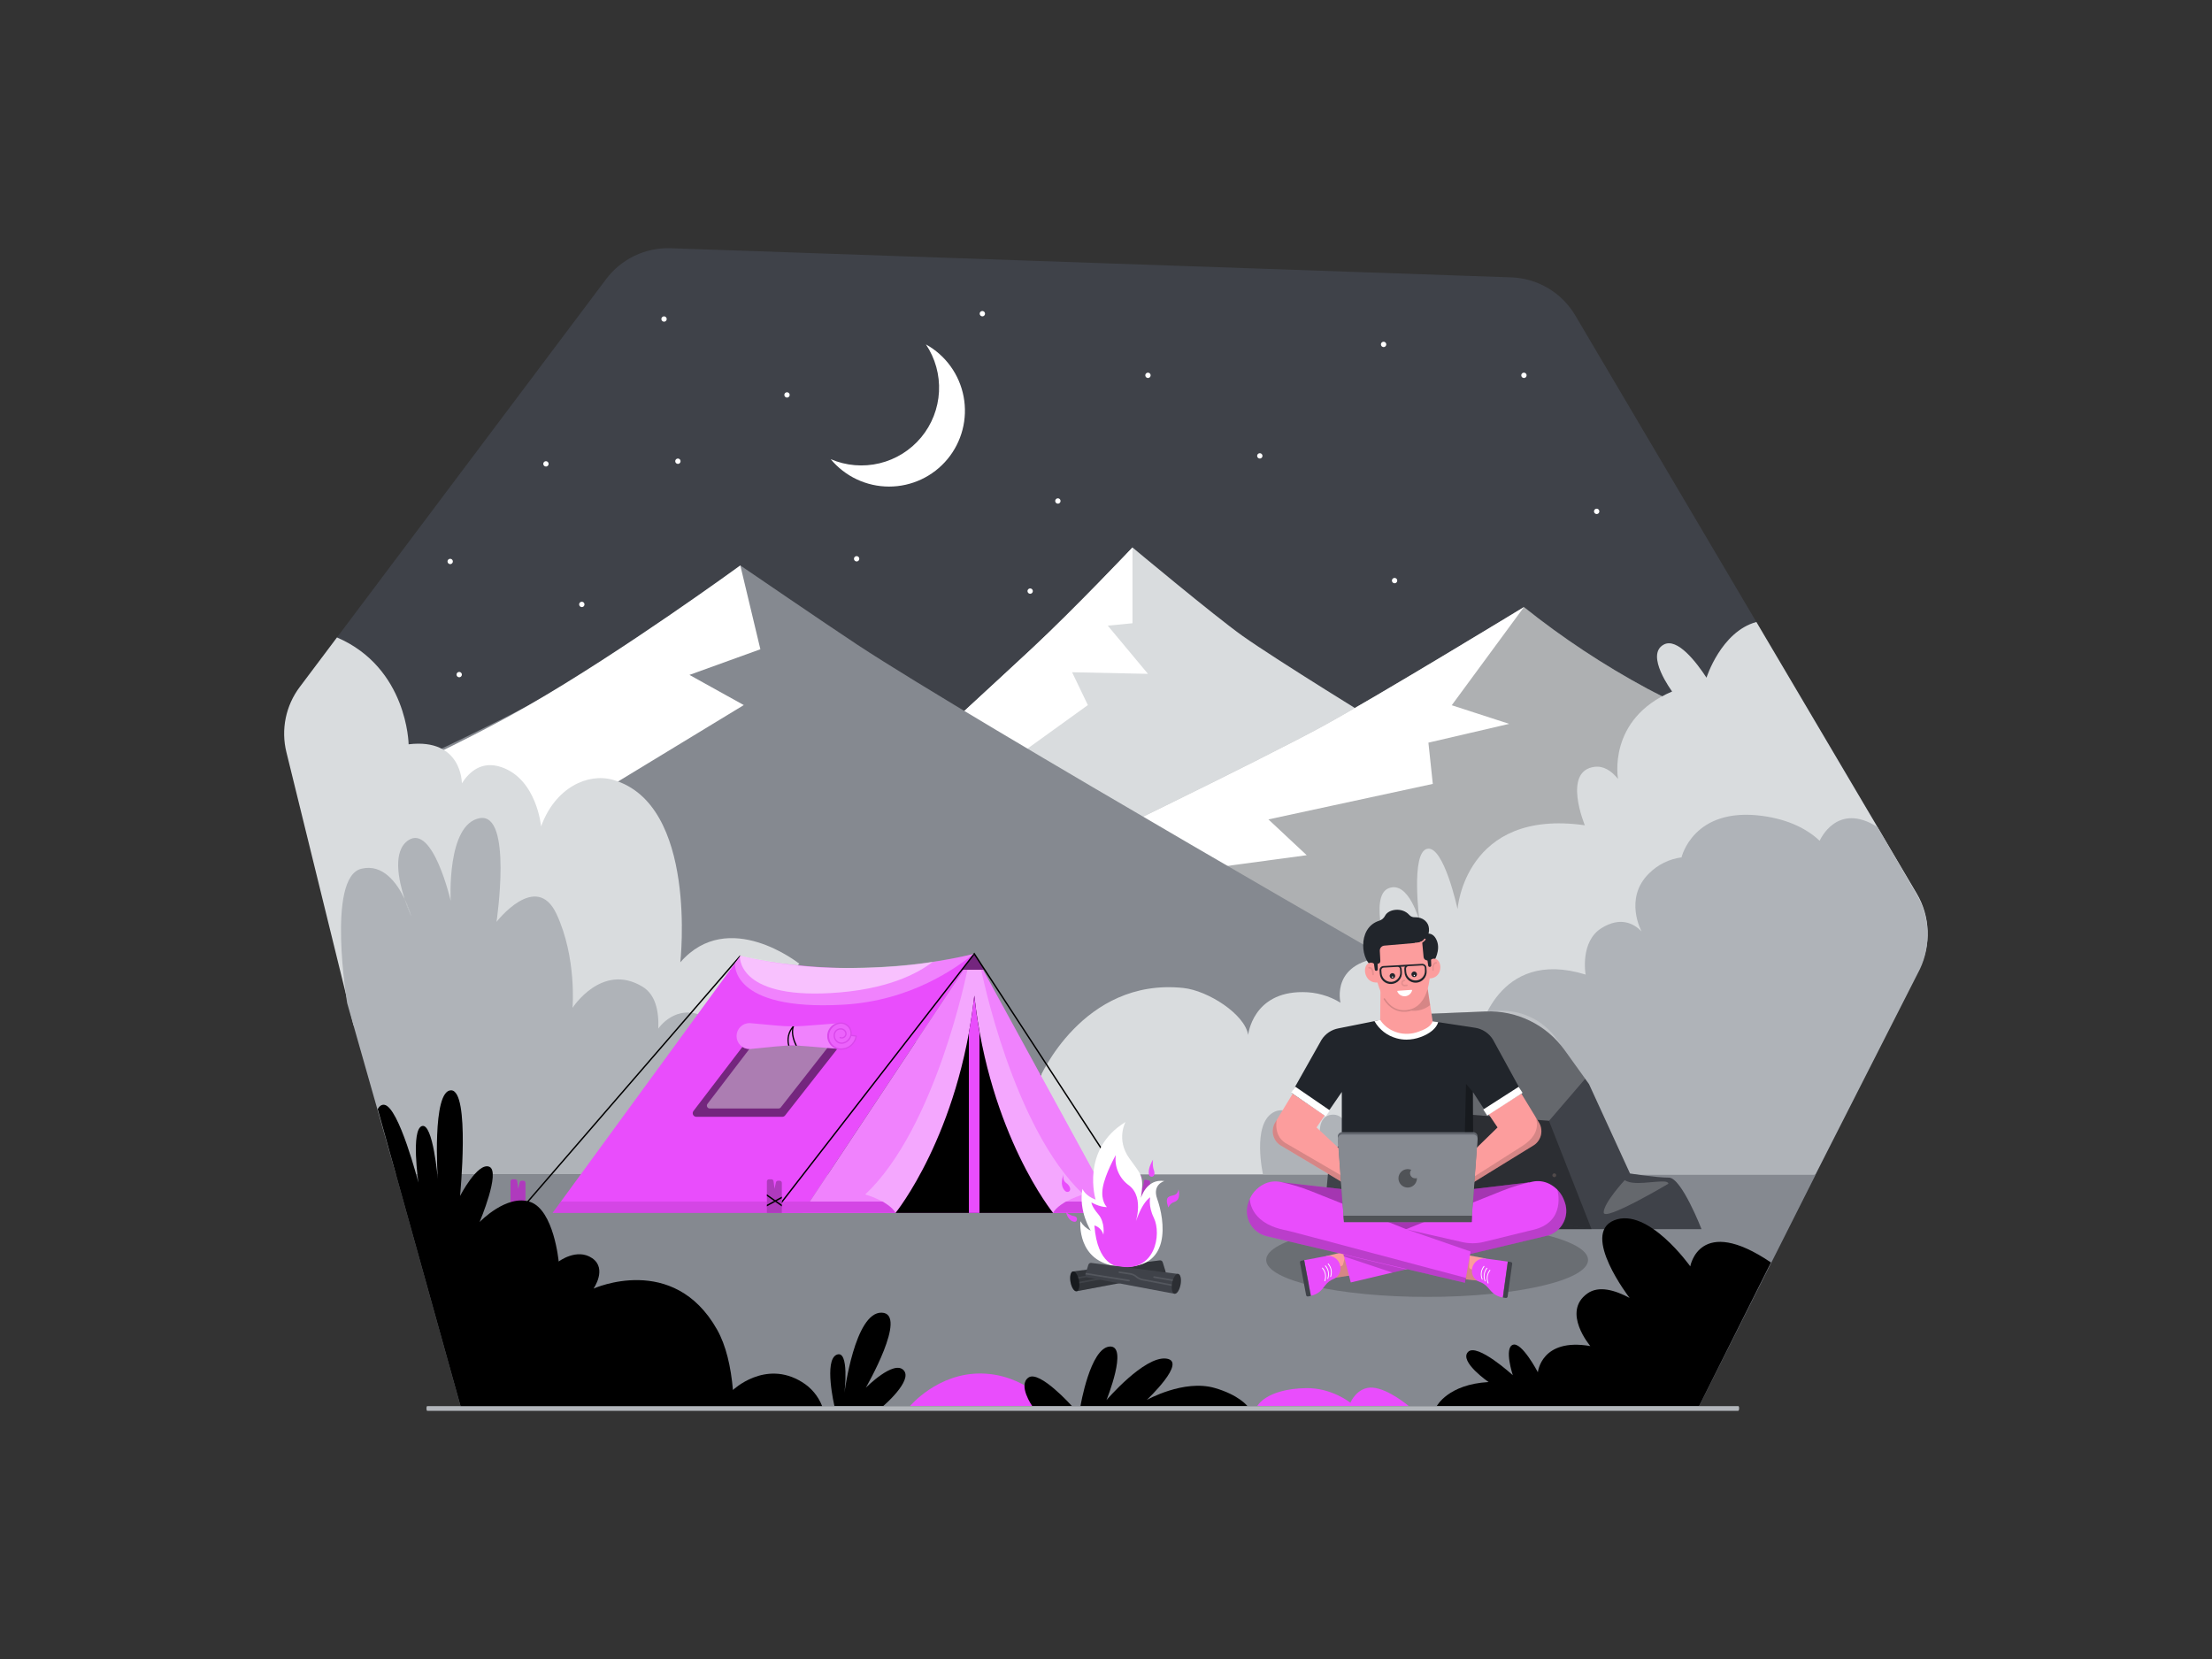 <svg class="gridItem__media" version="1.1" id="Layer_1" xmlns="http://www.w3.org/2000/svg" x="0px" y="0px" width="1600" height="1200" viewBox="0 0 1600 1200" style="baseline-shift: 0px; clip-rule: nonzero; color: rgb(61, 61, 61); color-interpolation: srgb; color-interpolation-filters: linearrgb; color-rendering: auto; cursor: auto; direction: ltr; display: block; fill: none; fill-opacity: 1; fill-rule: nonzero; font: 400 16px / 18.4px Lato, sans-serif; image-rendering: auto; letter-spacing: normal; marker: none; overflow: hidden; paint-order: normal; pointer-events: auto; shape-rendering: auto; stroke: none; stroke-dasharray: none; stroke-dashoffset: 0px; stroke-linecap: butt; stroke-linejoin: miter; stroke-miterlimit: 4; stroke-opacity: 1; stroke-width: 1px; text-anchor: start; text-decoration: none solid rgb(61, 61, 61); text-rendering: auto; visibility: visible; word-spacing: 0px; writing-mode: horizontal-tb;" fill="none" xmlns:xlink="http://www.w3.org/1999/xlink">    
<rect x="0" y="0" width="1600" height="1200" fill="#333333" stroke="none"/>    
<path d="M1228.94 1017.07L1388.48 700.349C1392.7 691.967 1394.75 682.659 1394.44 673.279C1394.12 663.9 1391.45 654.749 1386.68 646.669L1139.41 228.109C1134.63 220.012 1127.88 213.25 1119.79 208.447C1111.71 203.644 1102.54 200.956 1093.14 200.629L485.141 179.549C476.13 179.237 467.177 181.105 459.043 184.994C450.909 188.884 443.835 194.68 438.421 201.889L217.131 496.529C212.043 503.302 208.559 511.14 206.939 519.455C205.32 527.769 205.607 536.342 207.781 544.529L333.111 1017.09L1228.94 1017.07Z" fill="#3F4249" style="baseline-shift: 0px; fill: rgb(63, 66, 73); paint-order: normal; text-decoration: none solid rgb(61, 61, 61);"></path>
<path d="M286.391 849.48H1313.39L1228.98 1017.07H333.111L286.391 849.48Z" fill="#858990" style="baseline-shift: 0px; fill: rgb(133, 137, 144); paint-order: normal; text-decoration: none solid rgb(61, 61, 61);"></path>
<path d="M819.16 396C819.16 396 777.6 440 747.09 468.45C725.58 488.53 659.92 548.9 659.92 548.9C659.92 548.9 711.78 581.27 732.49 593.32C748.61 602.7 797.73 631.73 797.73 631.73C797.73 631.73 897.23 583.34 929.93 565.9C948 556.24 1000.79 525 1000.79 525C1000.79 525 923.37 477.44 898.63 459.87C878 445.15 819.16 396 819.16 396Z" fill="#D9DCDE" style="baseline-shift: 0px; fill: rgb(217, 220, 222); paint-order: normal; text-decoration: none solid rgb(61, 61, 61);"></path>
<path d="M659.92 548.86C659.92 548.86 725.58 488.5 747.09 468.41C777.6 439.93 819.16 396 819.16 396V450.81L801.28 452.55L830.35 487.41L775.47 486.25L786.88 510L695.27 576.06L659.92 548.86Z" fill="white" style="baseline-shift: 0px; fill: rgb(255, 255, 255); paint-order: normal; text-decoration: none solid rgb(61, 61, 61);"></path>
<path d="M1102.3 439.119C1102.3 439.119 994.999 504.439 956.699 525.329C910.809 550.329 765.189 620.789 765.189 620.789L976.699 764.269L1352.84 654.569L1299.84 549.569C1299.84 549.569 1217.48 511.979 1191.47 498.079C1160.04 481.142 1130.19 461.409 1102.3 439.119Z" fill="#D9DCDE" style="baseline-shift: 0px; fill: rgb(217, 220, 222); paint-order: normal; text-decoration: none solid rgb(61, 61, 61);"></path>
<path opacity="0.2" d="M1102.3 439.119C1102.3 439.119 994.999 504.439 956.699 525.329C910.809 550.329 765.189 620.789 765.189 620.789L976.699 764.269L1352.84 654.569L1299.84 549.569C1299.84 549.569 1217.48 511.979 1191.47 498.079C1160.04 481.142 1130.19 461.409 1102.3 439.119Z" fill="black" style="baseline-shift: 0px; fill: rgb(0, 0, 0); opacity: 0.2; paint-order: normal; text-decoration: none solid rgb(61, 61, 61);"></path>
<path d="M765.189 620.789C765.189 620.789 910.809 550.369 956.699 525.329C994.989 504.439 1102.3 439.119 1102.3 439.119L1050.09 510.119L1091.62 523.589L1033.21 537.179L1036.38 567.019L917.479 592.699L945.169 618.589L779.619 640.939L765.189 620.789Z" fill="white" style="baseline-shift: 0px; fill: rgb(255, 255, 255); paint-order: normal; text-decoration: none solid rgb(61, 61, 61);"></path>
<path d="M535.49 409C535.49 409 599.09 452.48 620.16 466.35C704.39 521.82 1039.26 713.77 1039.26 713.77L835 798.77L234 642L219 588.56C219 588.56 334.25 535.89 381.78 510.42C434.77 482.09 535.49 409 535.49 409Z" fill="#858990" style="baseline-shift: 0px; fill: rgb(133, 137, 144); paint-order: normal; text-decoration: none solid rgb(61, 61, 61);"></path>
<path d="M219.061 588.59C219.061 588.59 314.571 549.16 381.841 510.45C451.071 470.61 535.501 409 535.501 409L550.001 469.63L498.701 488.18L538.001 510L254.051 682.58L219.061 588.59Z" fill="white" style="baseline-shift: 0px; fill: rgb(255, 255, 255); paint-order: normal; text-decoration: none solid rgb(61, 61, 61);"></path>
<path d="M243.75 461.08L216.75 497.02C211.768 503.654 208.322 511.312 206.662 519.44C205.002 527.568 205.168 535.964 207.15 544.02L255.75 741.64L521.83 751.7L578.19 697.11C578.19 697.11 526.919 656.11 492.09 696.06C492.09 696.06 504.969 581.53 443.329 564.06C425.219 558.94 401.57 569.62 391.39 597.76C391.39 597.76 388.34 563.7 362.7 554.9C348.49 550.03 339.38 558.27 334.079 566.6C334.079 566.6 334.36 533.74 295.57 538.37C295.56 538.41 294.85 483.1 243.75 461.08Z" fill="#D9DCDE" style="baseline-shift: 0px; fill: rgb(217, 220, 222); paint-order: normal; text-decoration: none solid rgb(61, 61, 61);"></path>
<path d="M751.891 780C751.891 780 783.001 707 855.891 714.62C873.811 716.5 900.471 733.62 902.831 748.62C902.831 748.62 905.971 717.39 942.381 717.62C951.998 717.612 961.429 720.267 969.631 725.29C969.631 725.29 961.691 694.45 1004.35 692.29C1004.35 692.29 989.741 648.44 1004.35 642.52C1018.96 636.6 1026.78 666.46 1026.78 666.46C1026.78 666.46 1020.22 616.72 1032.28 613.97C1044.34 611.22 1054.28 657.54 1054.28 657.54C1054.28 657.54 1059.66 584.65 1146.37 596.95C1146.37 596.95 1129.9 557.65 1153.37 554.67C1159.96 553.83 1165.64 557.59 1170.37 563.43C1170.37 563.43 1162.29 520.24 1209.5 500.17C1209.5 500.17 1189.65 473.64 1203.44 466.24C1213.29 460.95 1227.21 479.24 1234.36 490.19C1234.36 490.19 1244.83 456.92 1270.44 449.9L1386.44 646.34C1391.28 654.538 1393.98 663.824 1394.28 673.34C1394.58 682.856 1392.48 692.294 1388.16 700.78L1312.53 849.56H788.531L751.891 780Z" fill="#D9DCDE" style="baseline-shift: 0px; fill: rgb(217, 220, 222); paint-order: normal; text-decoration: none solid rgb(61, 61, 61);"></path>
<path d="M292.68 650.24C294.087 654.603 295.723 658.889 297.58 663.08C296.301 658.673 294.662 654.379 292.68 650.24Z" fill="#AFB3B8" style="baseline-shift: 0px; fill: rgb(175, 179, 184); paint-order: normal; text-decoration: none solid rgb(61, 61, 61);"></path>
<path d="M521.819 751.711C521.219 743.441 515.639 738.351 509.609 735.431C488.609 725.251 476.169 744.031 476.169 744.031C476.699 730.801 473.929 719.271 464.749 713.701C435.379 695.891 414.129 729.001 414.129 729.001C414.129 729.001 417.249 692.751 402.569 661.191C387.889 629.631 359.139 666.811 359.139 666.811C359.139 666.811 371.009 587.441 346.949 591.811C322.889 596.181 325.999 651.631 325.999 651.631C325.999 651.631 313.189 595.891 295.379 607.771C283.829 615.471 288.179 636.441 292.669 650.241C294.657 654.377 296.296 658.672 297.569 663.081C295.712 658.89 294.077 654.604 292.669 650.241C287.219 638.831 277.039 624.521 261.319 628.401C236.009 634.651 251.129 725.631 251.129 725.631L286.379 849.491H450.379L521.819 751.711Z" fill="#AFB3B8" style="baseline-shift: 0px; fill: rgb(175, 179, 184); paint-order: normal; text-decoration: none solid rgb(61, 61, 61);"></path>
<path d="M1313.2 849.541L913.559 849.481C913.559 849.481 905.559 813.811 920.669 804.821C935.779 795.831 955.049 824.281 955.049 824.281C955.049 824.281 951.399 805.821 964.839 806.281C971.609 806.531 975.679 814.531 976.839 822.531C976.839 822.531 972.789 763.231 1049.43 772.981C1049.43 772.981 1042.43 753.251 1069.68 748.091C1069.68 748.091 1082.68 685.091 1146.91 704.931C1146.91 704.931 1142.6 680.931 1158.65 671.181C1172.08 662.971 1181.6 667.841 1187.36 673.671C1187.36 673.671 1174.36 649.891 1192.77 631.781C1199.12 625.425 1207.39 621.338 1216.3 620.151C1216.3 620.151 1224.7 583.491 1274.65 590.151C1294.65 592.831 1307.76 600.231 1316.23 608.151C1316.23 608.151 1328.47 579.371 1358.09 598.251L1386 646.331C1390.91 654.5 1393.73 663.754 1394.22 673.274C1394.7 682.794 1392.83 692.286 1388.77 700.911L1313.2 849.541Z" fill="#AFB3B8" style="baseline-shift: 0px; fill: rgb(175, 179, 184); paint-order: normal; text-decoration: none solid rgb(61, 61, 61);"></path>
<path d="M603.57 1017.07C603.57 1017.07 595.77 983.891 605.18 979.911C614.59 975.931 610.83 1007.37 610.83 1007.37C610.83 1007.37 618.28 948.901 637.76 949.491C657.24 950.081 626.25 1003.8 626.25 1003.8C626.25 1003.8 646.55 983.281 653.69 991.201C660.42 998.671 638.82 1017.07 638.82 1017.07H603.57Z" fill="black" style="baseline-shift: 0px; fill: rgb(0, 0, 0); paint-order: normal; text-decoration: none solid rgb(61, 61, 61);"></path>
<path d="M1001 734.65C1001 734.65 997.189 756.71 989.589 773.45C981.989 790.19 978.929 811.45 978.929 819.1C978.929 826.75 962.199 831.27 962.199 831.27L956.869 889.1H1230.77C1230.77 889.1 1216.31 851.81 1207.18 851.81C1198.05 851.81 1179.03 848.81 1179.03 848.81L1149.36 784.14L1131.6 759.42C1125.13 750.419 1116.53 743.166 1106.56 738.314C1096.6 733.461 1085.58 731.161 1074.51 731.62L1001 734.65Z" fill="#3F4249" style="baseline-shift: 0px; fill: rgb(63, 66, 73); paint-order: normal; text-decoration: none solid rgb(61, 61, 61);"></path>
<path opacity="0.2" d="M1001 734.65C1001 734.65 1021.54 738.45 1027.63 744.54C1033.72 750.63 1044.37 787.15 1044.37 787.15L1051.97 805.4L1120.45 810.73L1146.62 780.29L1125.8 751.29C1121.12 744.767 1114.88 739.511 1107.66 735.995C1100.44 732.48 1092.46 730.814 1084.44 731.15L1001 734.65Z" fill="white" style="baseline-shift: 0px; fill: rgb(255, 255, 255); opacity: 0.2; paint-order: normal; text-decoration: none solid rgb(61, 61, 61);"></path>
<path opacity="0.3" d="M997.73 889.101L1049.66 873.311L1151.23 889.101H997.73Z" fill="black" style="baseline-shift: 0px; fill: rgb(0, 0, 0); opacity: 0.3; paint-order: normal; text-decoration: none solid rgb(61, 61, 61);"></path>
<path opacity="0.3" d="M1051.94 805.4L1049.66 873.31L1151.23 889.1L1120.42 810.73L1051.94 805.4Z" fill="black" style="baseline-shift: 0px; fill: rgb(0, 0, 0); opacity: 0.3; paint-order: normal; text-decoration: none solid rgb(61, 61, 61);"></path>
<path d="M1122.89 850.1C1122.89 850.371 1122.97 850.636 1123.12 850.862C1123.27 851.087 1123.49 851.263 1123.74 851.366C1123.99 851.47 1124.26 851.497 1124.53 851.444C1124.79 851.391 1125.04 851.261 1125.23 851.069C1125.42 850.878 1125.55 850.633 1125.6 850.368C1125.66 850.102 1125.63 849.827 1125.53 849.576C1125.42 849.326 1125.25 849.112 1125.02 848.961C1124.8 848.811 1124.53 848.73 1124.26 848.73C1124.08 848.73 1123.9 848.766 1123.74 848.835C1123.57 848.904 1123.42 849.005 1123.29 849.132C1123.16 849.259 1123.06 849.41 1122.99 849.576C1122.93 849.742 1122.89 849.921 1122.89 850.1Z" fill="#514A4A" style="baseline-shift: 0px; fill: rgb(81, 74, 74); paint-order: normal; text-decoration: none solid rgb(61, 61, 61);"></path>
<path opacity="0.3" d="M1009.91 769.84C1009.91 769.84 991.081 798 991.081 814.4C991.081 830.8 979.001 842.6 972.821 848.73C966.641 854.86 972.821 889.1 972.821 889.1H997.731C997.731 889.1 981.391 860.1 990.001 851.47C998.611 842.84 1001 824.56 1001 810.73C1001 796.9 1009.91 769.84 1009.91 769.84Z" fill="black" style="baseline-shift: 0px; fill: rgb(0, 0, 0); opacity: 0.3; paint-order: normal; text-decoration: none solid rgb(61, 61, 61);"></path>
<path opacity="0.2" d="M1206.77 856.239C1206.77 856.239 1160 883.999 1160 876.999C1160 869.999 1175.22 853.609 1175.22 853.609C1175.22 853.609 1176.74 854.989 1181.3 855.509C1190.73 856.559 1206.77 852.439 1206.77 856.239Z" fill="white" style="baseline-shift: 0px; fill: rgb(255, 255, 255); opacity: 0.2; paint-order: normal; text-decoration: none solid rgb(61, 61, 61);"></path>
<path d="M658.221 1017.07C658.221 1017.07 678.221 992.959 709.921 993.499C741.621 994.039 759.491 1017.07 759.491 1017.07H658.221Z" class="change-color-in-svg" fill="#4D61FC" style="fill: rgb(233, 77, 252); baseline-shift: 0px; paint-order: normal; text-decoration: none solid rgb(61, 61, 61);"></path>
<path d="M909.42 1017.07C909.42 1017.07 915.56 1004.68 944.52 1004.07C963.22 1003.68 976.77 1014.63 976.77 1014.63C976.77 1014.63 981.62 1002.81 993.04 1003.73C1004.46 1004.65 1019.04 1017.07 1019.04 1017.07H909.42Z" class="change-color-in-svg" fill="#4D61FC" style="fill: rgb(233, 77, 252); baseline-shift: 0px; paint-order: normal; text-decoration: none solid rgb(61, 61, 61);"></path>
<path d="M746.66 1017.07C746.66 1017.07 736 1001.78 744 996.371C752 990.961 775.4 1017.07 775.4 1017.07H746.66Z" fill="black" style="baseline-shift: 0px; fill: rgb(0, 0, 0); paint-order: normal; text-decoration: none solid rgb(61, 61, 61);"></path>
<path d="M781.529 1017.07C781.529 1017.07 788.529 975.23 802.529 974.01C816.529 972.79 800.329 1012.75 800.329 1012.75C800.329 1012.75 827.579 980.85 843.469 982.69C859.359 984.53 829.469 1012.63 829.469 1012.63C829.469 1012.63 856.199 997.52 878.599 1003.95C896.219 1009.01 902.309 1017.07 902.309 1017.07H781.529Z" fill="black" style="baseline-shift: 0px; fill: rgb(0, 0, 0); paint-order: normal; text-decoration: none solid rgb(61, 61, 61);"></path>
<path d="M1224.34 1017.06H1039.27C1039.27 1017.06 1047.37 1001.31 1076.72 999.67C1076.72 999.67 1055.37 984.94 1061.81 977.95C1068.25 970.96 1094.26 994.73 1094.26 994.73C1094.26 994.73 1087.81 975.17 1094.26 972.73C1100.71 970.29 1112.39 992.59 1112.39 992.59C1112.39 992.59 1114.77 967.48 1150.33 973.65C1150.33 973.65 1129.33 949 1148.23 935.59C1156.46 929.75 1168.16 933.14 1178.74 938.83C1178.74 938.83 1143.05 892.57 1167.55 882.69C1192.05 872.81 1222.62 916 1222.62 916C1222.62 916 1229.19 878.06 1280.98 913.18L1228.98 1017.07" fill="black" style="baseline-shift: 0px; fill: rgb(0, 0, 0); paint-order: normal; text-decoration: none solid rgb(61, 61, 61);"></path>
<path d="M1257.27 1020.49H309.05C308.71 1020.49 308.48 1019.8 308.48 1018.78C308.48 1017.76 308.71 1017.07 309.05 1017.07H1257.39C1257.73 1017.07 1257.96 1017.75 1257.96 1018.78C1257.96 1019.81 1257.61 1020.49 1257.27 1020.49Z" fill="#B2B6BB" style="baseline-shift: 0px; fill: rgb(178, 182, 187); paint-order: normal; text-decoration: none solid rgb(61, 61, 61);"></path>
<path d="M669.749 249.119C676.503 259.197 679.818 271.188 679.198 283.304C678.578 295.42 674.057 307.01 666.309 316.345C658.562 325.681 648.003 332.261 636.21 335.104C624.416 337.947 612.019 336.9 600.869 332.119C606.018 338.324 612.471 343.318 619.769 346.745C627.067 350.173 635.031 351.95 643.093 351.95C651.156 351.95 659.12 350.173 666.418 346.746C673.716 343.319 680.169 338.325 685.318 332.121C690.467 325.916 694.186 318.653 696.209 310.848C698.232 303.043 698.51 294.889 697.024 286.964C695.537 279.039 692.323 271.54 687.609 264.999C682.894 258.458 676.797 253.036 669.749 249.119Z" fill="white" style="baseline-shift: 0px; fill: rgb(255, 255, 255); paint-order: normal; text-decoration: none solid rgb(61, 61, 61);"></path>
<path d="M830.35 273.411C830.732 273.411 831.105 273.298 831.422 273.086C831.74 272.873 831.987 272.572 832.133 272.219C832.279 271.867 832.317 271.479 832.243 271.104C832.168 270.73 831.985 270.386 831.715 270.116C831.445 269.846 831.101 269.662 830.726 269.588C830.352 269.513 829.964 269.552 829.611 269.698C829.259 269.844 828.957 270.091 828.745 270.409C828.533 270.726 828.42 271.099 828.42 271.481C828.423 271.992 828.627 272.481 828.988 272.843C829.349 273.204 829.839 273.408 830.35 273.411Z" fill="white" style="baseline-shift: 0px; fill: rgb(255, 255, 255); paint-order: normal; text-decoration: none solid rgb(61, 61, 61);"></path>
<path d="M710.561 228.831C710.943 228.831 711.316 228.718 711.633 228.505C711.951 228.293 712.198 227.992 712.344 227.639C712.49 227.287 712.528 226.899 712.454 226.524C712.379 226.15 712.196 225.806 711.926 225.536C711.656 225.266 711.312 225.082 710.937 225.008C710.563 224.933 710.175 224.972 709.822 225.118C709.47 225.264 709.168 225.511 708.956 225.828C708.744 226.146 708.631 226.519 708.631 226.901C708.633 227.412 708.838 227.901 709.199 228.263C709.56 228.624 710.05 228.828 710.561 228.831Z" fill="white" style="baseline-shift: 0px; fill: rgb(255, 255, 255); paint-order: normal; text-decoration: none solid rgb(61, 61, 61);"></path>
<path d="M1102.3 273.411C1102.68 273.411 1103.05 273.298 1103.37 273.086C1103.69 272.873 1103.94 272.572 1104.08 272.219C1104.23 271.867 1104.27 271.479 1104.19 271.104C1104.12 270.73 1103.93 270.386 1103.66 270.116C1103.39 269.846 1103.05 269.662 1102.68 269.588C1102.3 269.513 1101.91 269.552 1101.56 269.698C1101.21 269.844 1100.91 270.091 1100.69 270.409C1100.48 270.726 1100.37 271.099 1100.37 271.481C1100.37 271.993 1100.57 272.484 1100.93 272.846C1101.3 273.207 1101.79 273.411 1102.3 273.411Z" fill="white" style="baseline-shift: 0px; fill: rgb(255, 255, 255); paint-order: normal; text-decoration: none solid rgb(61, 61, 61);"></path>
<path d="M325.629 408.049C326.011 408.049 326.384 407.936 326.701 407.724C327.019 407.512 327.266 407.211 327.412 406.858C327.558 406.505 327.597 406.117 327.522 405.743C327.448 405.369 327.264 405.025 326.994 404.755C326.724 404.485 326.38 404.301 326.006 404.227C325.631 404.152 325.243 404.19 324.891 404.336C324.538 404.482 324.237 404.73 324.024 405.047C323.812 405.365 323.699 405.738 323.699 406.119C323.702 406.631 323.906 407.12 324.267 407.481C324.629 407.843 325.118 408.047 325.629 408.049Z" fill="white" style="baseline-shift: 0px; fill: rgb(255, 255, 255); paint-order: normal; text-decoration: none solid rgb(61, 61, 61);"></path>
<path d="M911.25 331.68C911.632 331.68 912.005 331.567 912.323 331.355C912.64 331.143 912.887 330.842 913.033 330.489C913.179 330.136 913.218 329.748 913.143 329.374C913.069 328.999 912.885 328.656 912.615 328.386C912.345 328.116 912.001 327.932 911.627 327.857C911.252 327.783 910.864 327.821 910.512 327.967C910.159 328.113 909.858 328.361 909.646 328.678C909.433 328.995 909.32 329.369 909.32 329.75C909.323 330.261 909.527 330.751 909.888 331.112C910.25 331.474 910.739 331.678 911.25 331.68Z" fill="white" style="baseline-shift: 0px; fill: rgb(255, 255, 255); paint-order: normal; text-decoration: none solid rgb(61, 61, 61);"></path>
<path d="M1000.79 251.049C1001.17 251.049 1001.54 250.936 1001.86 250.724C1002.18 250.512 1002.43 250.211 1002.57 249.858C1002.72 249.505 1002.76 249.117 1002.68 248.743C1002.61 248.369 1002.42 248.025 1002.15 247.755C1001.88 247.485 1001.54 247.301 1001.17 247.227C1000.79 247.152 1000.4 247.19 1000.05 247.336C999.698 247.482 999.397 247.73 999.185 248.047C998.973 248.365 998.859 248.738 998.859 249.119C998.859 249.631 999.063 250.122 999.425 250.484C999.787 250.846 1000.28 251.049 1000.79 251.049Z" fill="white" style="baseline-shift: 0px; fill: rgb(255, 255, 255); paint-order: normal; text-decoration: none solid rgb(61, 61, 61);"></path>
<path d="M1154.91 371.821C1155.29 371.821 1155.67 371.708 1155.98 371.496C1156.3 371.284 1156.55 370.982 1156.69 370.63C1156.84 370.277 1156.88 369.889 1156.8 369.514C1156.73 369.14 1156.55 368.796 1156.28 368.526C1156.01 368.256 1155.66 368.072 1155.29 367.998C1154.91 367.924 1154.52 367.962 1154.17 368.108C1153.82 368.254 1153.52 368.501 1153.31 368.819C1153.09 369.136 1152.98 369.509 1152.98 369.891C1152.98 370.403 1153.18 370.894 1153.55 371.256C1153.91 371.618 1154.4 371.821 1154.91 371.821Z" fill="white" style="baseline-shift: 0px; fill: rgb(255, 255, 255); paint-order: normal; text-decoration: none solid rgb(61, 61, 61);"></path>
<path d="M1008.73 421.889C1009.11 421.889 1009.49 421.776 1009.8 421.564C1010.12 421.352 1010.37 421.051 1010.51 420.698C1010.66 420.345 1010.7 419.957 1010.62 419.583C1010.55 419.208 1010.37 418.864 1010.1 418.595C1009.83 418.325 1009.48 418.141 1009.11 418.066C1008.73 417.992 1008.34 418.03 1007.99 418.176C1007.64 418.322 1007.34 418.57 1007.13 418.887C1006.91 419.204 1006.8 419.578 1006.8 419.959C1006.8 420.471 1007 420.962 1007.37 421.324C1007.73 421.686 1008.22 421.889 1008.73 421.889Z" fill="white" style="baseline-shift: 0px; fill: rgb(255, 255, 255); paint-order: normal; text-decoration: none solid rgb(61, 61, 61);"></path>
<path d="M765.19 364.309C765.571 364.309 765.945 364.196 766.262 363.984C766.579 363.772 766.827 363.47 766.973 363.118C767.119 362.765 767.157 362.377 767.083 362.003C767.008 361.628 766.824 361.284 766.554 361.015C766.285 360.745 765.941 360.561 765.566 360.486C765.192 360.412 764.804 360.45 764.451 360.596C764.099 360.742 763.797 360.99 763.585 361.307C763.373 361.624 763.26 361.997 763.26 362.379C763.262 362.89 763.467 363.38 763.828 363.741C764.189 364.102 764.679 364.307 765.19 364.309Z" fill="white" style="baseline-shift: 0px; fill: rgb(255, 255, 255); paint-order: normal; text-decoration: none solid rgb(61, 61, 61);"></path>
<path d="M420.84 439.12C421.222 439.12 421.595 439.007 421.912 438.794C422.23 438.582 422.477 438.281 422.623 437.928C422.769 437.576 422.808 437.188 422.733 436.813C422.659 436.439 422.475 436.095 422.205 435.825C421.935 435.555 421.591 435.371 421.217 435.297C420.842 435.222 420.454 435.261 420.102 435.407C419.749 435.553 419.447 435.8 419.235 436.117C419.023 436.435 418.91 436.808 418.91 437.19C418.913 437.701 419.117 438.19 419.478 438.552C419.84 438.913 420.329 439.117 420.84 439.12Z" fill="white" style="baseline-shift: 0px; fill: rgb(255, 255, 255); paint-order: normal; text-decoration: none solid rgb(61, 61, 61);"></path>
<path d="M490.34 335.54C490.722 335.54 491.095 335.426 491.412 335.214C491.73 335.002 491.977 334.701 492.123 334.348C492.269 333.996 492.308 333.608 492.233 333.233C492.159 332.859 491.975 332.515 491.705 332.245C491.435 331.975 491.091 331.791 490.717 331.717C490.342 331.642 489.954 331.681 489.602 331.827C489.249 331.973 488.947 332.22 488.735 332.537C488.523 332.855 488.41 333.228 488.41 333.61C488.413 334.121 488.617 334.61 488.978 334.972C489.34 335.333 489.829 335.537 490.34 335.54Z" fill="white" style="baseline-shift: 0px; fill: rgb(255, 255, 255); paint-order: normal; text-decoration: none solid rgb(61, 61, 61);"></path>
<path d="M332.151 489.889C332.532 489.889 332.906 489.776 333.223 489.564C333.54 489.352 333.788 489.051 333.934 488.698C334.08 488.345 334.118 487.957 334.044 487.583C333.969 487.208 333.785 486.864 333.515 486.595C333.245 486.325 332.902 486.141 332.527 486.066C332.153 485.992 331.765 486.03 331.412 486.176C331.059 486.322 330.758 486.57 330.546 486.887C330.334 487.204 330.221 487.578 330.221 487.959C330.223 488.47 330.428 488.96 330.789 489.321C331.15 489.682 331.64 489.887 332.151 489.889Z" fill="white" style="baseline-shift: 0px; fill: rgb(255, 255, 255); paint-order: normal; text-decoration: none solid rgb(61, 61, 61);"></path>
<path d="M569.26 287.59C569.642 287.59 570.015 287.477 570.332 287.265C570.65 287.053 570.897 286.752 571.043 286.399C571.189 286.046 571.227 285.658 571.153 285.284C571.078 284.91 570.895 284.566 570.625 284.296C570.355 284.026 570.011 283.842 569.637 283.768C569.262 283.693 568.874 283.731 568.521 283.877C568.169 284.023 567.867 284.271 567.655 284.588C567.443 284.906 567.33 285.279 567.33 285.66C567.333 286.172 567.537 286.661 567.898 287.022C568.26 287.384 568.749 287.588 569.26 287.59Z" fill="white" style="baseline-shift: 0px; fill: rgb(255, 255, 255); paint-order: normal; text-decoration: none solid rgb(61, 61, 61);"></path>
<path d="M480.311 232.69C480.693 232.69 481.066 232.577 481.383 232.365C481.701 232.153 481.948 231.851 482.094 231.499C482.24 231.146 482.278 230.758 482.204 230.384C482.129 230.009 481.945 229.665 481.676 229.395C481.406 229.125 481.062 228.942 480.687 228.867C480.313 228.793 479.925 228.831 479.572 228.977C479.22 229.123 478.918 229.37 478.706 229.688C478.494 230.005 478.381 230.378 478.381 230.76C478.383 231.271 478.588 231.761 478.949 232.122C479.31 232.483 479.8 232.687 480.311 232.69Z" fill="white" style="baseline-shift: 0px; fill: rgb(255, 255, 255); paint-order: normal; text-decoration: none solid rgb(61, 61, 61);"></path>
<path d="M619.619 406.12C620.001 406.12 620.374 406.007 620.692 405.794C621.009 405.582 621.256 405.281 621.403 404.928C621.549 404.576 621.587 404.188 621.512 403.813C621.438 403.439 621.254 403.095 620.984 402.825C620.714 402.555 620.37 402.371 619.996 402.297C619.622 402.222 619.234 402.261 618.881 402.407C618.528 402.553 618.227 402.8 618.015 403.117C617.803 403.435 617.689 403.808 617.689 404.19C617.692 404.701 617.896 405.19 618.258 405.552C618.619 405.913 619.108 406.117 619.619 406.12Z" fill="white" style="baseline-shift: 0px; fill: rgb(255, 255, 255); paint-order: normal; text-decoration: none solid rgb(61, 61, 61);"></path>
<path d="M745.141 429.491C745.523 429.491 745.896 429.378 746.213 429.166C746.531 428.954 746.778 428.652 746.924 428.299C747.07 427.947 747.108 427.559 747.034 427.184C746.959 426.81 746.776 426.466 746.506 426.196C746.236 425.926 745.892 425.742 745.517 425.668C745.143 425.593 744.755 425.632 744.402 425.778C744.05 425.924 743.748 426.171 743.536 426.489C743.324 426.806 743.211 427.179 743.211 427.561C743.214 428.072 743.418 428.561 743.779 428.923C744.14 429.284 744.63 429.488 745.141 429.491Z" fill="white" style="baseline-shift: 0px; fill: rgb(255, 255, 255); paint-order: normal; text-decoration: none solid rgb(61, 61, 61);"></path>
<path d="M394.891 337.46C395.273 337.46 395.646 337.346 395.963 337.134C396.281 336.922 396.528 336.621 396.674 336.268C396.82 335.916 396.858 335.527 396.784 335.153C396.709 334.779 396.526 334.435 396.256 334.165C395.986 333.895 395.642 333.711 395.267 333.637C394.893 333.562 394.505 333.6 394.152 333.747C393.8 333.893 393.498 334.14 393.286 334.457C393.074 334.775 392.961 335.148 392.961 335.53C392.964 336.041 393.168 336.53 393.529 336.891C393.891 337.253 394.38 337.457 394.891 337.46Z" fill="white" style="baseline-shift: 0px; fill: rgb(255, 255, 255); paint-order: normal; text-decoration: none solid rgb(61, 61, 61);"></path>
<path d="M535.18 691L374.33 877L375.09 877.65L535.93 691.65L535.18 691Z" fill="black" style="baseline-shift: 0px; fill: rgb(0, 0, 0); paint-order: normal; text-decoration: none solid rgb(61, 61, 61);"></path>
<path d="M535.569 691.35C535.569 691.35 612.279 712.35 704.719 689.91L580.319 877.36H399.689L535.569 691.35Z" class="change-color-in-svg" fill="#4D61FC" style="fill: rgb(233, 77, 252); baseline-shift: 0px; paint-order: normal; text-decoration: none solid rgb(61, 61, 61);"></path>
<path d="M704.72 689.91L807.21 877.36H580.32L704.72 689.91Z" class="change-color-in-svg" fill="#4D61FC" style="fill: rgb(233, 77, 252); baseline-shift: 0px; paint-order: normal; text-decoration: none solid rgb(61, 61, 61);"></path>
<path opacity="0.3" d="M704.72 689.91L807.21 877.36H580.32L704.72 689.91Z" fill="white" style="baseline-shift: 0px; fill: rgb(255, 255, 255); opacity: 0.3; paint-order: normal; text-decoration: none solid rgb(61, 61, 61);"></path>
<path d="M704.721 689.91L695.721 701.46H712.281L704.721 689.91Z" class="change-color-in-svg" fill="#4D61FC" style="fill: rgb(233, 77, 252); baseline-shift: 0px; paint-order: normal; text-decoration: none solid rgb(61, 61, 61);"></path>
<path opacity="0.5" d="M704.721 689.91L695.721 701.46H712.281L704.721 689.91Z" fill="black" style="baseline-shift: 0px; fill: rgb(0, 0, 0); opacity: 0.5; paint-order: normal; text-decoration: none solid rgb(61, 61, 61);"></path>
<path opacity="0.3" d="M699.77 701.461C699.77 701.461 677.17 815.731 625.83 864.001C625.83 864.001 642.63 868.581 647.75 877.381C647.75 877.381 693.75 820.821 704.75 720.181C715.75 820.811 761.75 877.381 761.75 877.381C766.87 868.581 783.67 864.001 783.67 864.001C732.33 815.741 709.73 701.471 709.73 701.471L699.77 701.461Z" fill="white" style="baseline-shift: 0px; fill: rgb(255, 255, 255); opacity: 0.3; paint-order: normal; text-decoration: none solid rgb(61, 61, 61);"></path>
<path d="M559.369 877.361L565.749 869.131H638.329C638.329 869.131 645.589 873.031 647.749 877.361H559.369Z" class="change-color-in-svg" fill="#4D61FC" style="fill: rgb(233, 77, 252); baseline-shift: 0px; paint-order: normal; text-decoration: none solid rgb(61, 61, 61);"></path>
<path d="M807.211 877.361L802.421 869.131H771.131C771.131 869.131 763.871 873.031 761.711 877.361H807.211Z" class="change-color-in-svg" fill="#4D61FC" style="fill: rgb(233, 77, 252); baseline-shift: 0px; paint-order: normal; text-decoration: none solid rgb(61, 61, 61);"></path>
<g opacity="0.3" style="baseline-shift: 0px; opacity: 0.3; paint-order: normal; text-decoration: none solid rgb(61, 61, 61);">
<path opacity="0.3" d="M399.689 877.361L405.689 869.131H638.329C638.329 869.131 645.589 873.031 647.749 877.361H399.689Z" fill="black" style="baseline-shift: 0px; fill: rgb(0, 0, 0); opacity: 0.3; paint-order: normal; text-decoration: none solid rgb(61, 61, 61);"></path>
<path opacity="0.3" d="M807.209 877.361L802.419 869.131H771.129C771.129 869.131 763.869 873.031 761.709 877.361H807.209Z" fill="black" style="baseline-shift: 0px; fill: rgb(0, 0, 0); opacity: 0.3; paint-order: normal; text-decoration: none solid rgb(61, 61, 61);"></path>
</g>
<path d="M565.38 870.431L564.59 869.811L704.75 689.051L705.13 689.631L822.07 868.861L821.23 869.411L704.68 690.771L565.38 870.431Z" fill="black" style="baseline-shift: 0px; fill: rgb(0, 0, 0); paint-order: normal; text-decoration: none solid rgb(61, 61, 61);"></path>
<path opacity="0.5" d="M546.53 747.5C552.72 749.23 575.62 754.43 608.33 747.89C608.845 747.792 609.377 747.852 609.857 748.062C610.338 748.271 610.743 748.621 611.021 749.066C611.299 749.51 611.436 750.028 611.415 750.552C611.393 751.076 611.213 751.58 610.9 752L567.9 806.81C567.662 807.116 567.359 807.364 567.013 807.537C566.667 807.71 566.287 807.804 565.9 807.81H503.65C503.166 807.808 502.692 807.67 502.282 807.414C501.872 807.158 501.541 806.792 501.326 806.359C501.111 805.925 501.021 805.44 501.066 804.958C501.111 804.477 501.289 804.017 501.58 803.63L543.76 748.39C544.081 747.984 544.516 747.682 545.009 747.524C545.502 747.365 546.032 747.357 546.53 747.5Z" fill="black" style="baseline-shift: 0px; fill: rgb(0, 0, 0); opacity: 0.5; paint-order: normal; text-decoration: none solid rgb(61, 61, 61);"></path>
<path opacity="0.4" d="M547.69 753.53C552.64 754.91 570.96 759.08 597.12 753.84C597.533 753.769 597.957 753.824 598.338 753.998C598.719 754.172 599.038 754.457 599.254 754.816C599.47 755.175 599.573 755.591 599.549 756.009C599.525 756.427 599.376 756.828 599.12 757.16L564.78 801C564.585 801.248 564.336 801.45 564.052 801.588C563.768 801.727 563.456 801.799 563.14 801.8H513.38C512.993 801.799 512.613 801.69 512.285 801.485C511.956 801.28 511.691 800.988 511.52 800.641C511.348 800.294 511.277 799.906 511.314 799.52C511.351 799.135 511.495 798.768 511.73 798.46L545.47 754.27C545.723 753.938 546.07 753.69 546.466 753.558C546.862 753.426 547.288 753.416 547.69 753.53Z" fill="white" style="baseline-shift: 0px; fill: rgb(255, 255, 255); opacity: 0.4; paint-order: normal; text-decoration: none solid rgb(61, 61, 61);"></path>
<path d="M608.359 758.83L583.57 756.76C576.279 756.109 568.943 756.15 561.659 756.88L542.169 758.82C539.676 758.82 537.286 757.829 535.523 756.066C533.76 754.304 532.77 751.913 532.77 749.419C532.77 746.926 533.76 744.536 535.523 742.773C537.286 741.01 539.676 740.02 542.169 740.02L562.58 741.88C568.954 742.461 575.366 742.518 581.75 742.049L607.909 740.049L608.359 758.83Z" class="change-color-in-svg" fill="#4D61FC" style="fill: rgb(233, 77, 252); baseline-shift: 0px; paint-order: normal; text-decoration: none solid rgb(61, 61, 61);"></path>
<path opacity="0.3" d="M608.359 758.83L583.57 756.76C576.279 756.109 568.943 756.15 561.659 756.88L542.169 758.82C539.676 758.82 537.286 757.829 535.523 756.066C533.76 754.304 532.77 751.913 532.77 749.419C532.77 746.926 533.76 744.536 535.523 742.773C537.286 741.01 539.676 740.02 542.169 740.02L562.58 741.88C568.954 742.461 575.366 742.518 581.75 742.049L607.909 740.049L608.359 758.83Z" fill="white" style="baseline-shift: 0px; fill: rgb(255, 255, 255); opacity: 0.3; paint-order: normal; text-decoration: none solid rgb(61, 61, 61);"></path>
<path d="M607.78 750.529C608.245 750.723 608.752 750.796 609.253 750.742C609.754 750.688 610.233 750.509 610.647 750.221C611.06 749.933 611.395 749.546 611.619 749.094C611.843 748.643 611.95 748.143 611.93 747.639C611.877 746.828 611.552 746.058 611.007 745.454C610.463 744.85 609.731 744.447 608.93 744.309C608.335 744.191 607.723 744.191 607.129 744.312C606.534 744.432 605.97 744.669 605.468 745.01C604.967 745.351 604.538 745.788 604.207 746.296C603.876 746.804 603.649 747.373 603.54 747.969C603.326 749.075 603.447 750.219 603.887 751.256C604.327 752.293 605.066 753.175 606.01 753.789C606.721 754.228 607.526 754.491 608.359 754.557C609.192 754.623 610.029 754.49 610.8 754.169C612.529 753.565 613.964 752.329 614.818 750.709C615.671 749.089 615.879 747.206 615.4 745.439C614.94 743.829 613.953 742.419 612.597 741.437C611.24 740.454 609.594 739.955 607.92 740.019C605.537 740.077 603.265 741.037 601.563 742.706C599.862 744.376 598.858 746.629 598.755 749.011C598.652 751.392 599.458 753.724 601.009 755.534C602.56 757.343 604.741 758.496 607.11 758.759C609.959 759.084 612.824 758.293 615.102 756.552C617.381 754.81 618.896 752.254 619.33 749.419L615.49 748.879" class="change-color-in-svg" fill="#4D61FC" style="fill: rgb(233, 77, 252); baseline-shift: 0px; paint-order: normal; text-decoration: none solid rgb(61, 61, 61);"></path>
<g opacity="0.5" style="baseline-shift: 0px; opacity: 0.5; paint-order: normal; text-decoration: none solid rgb(61, 61, 61);">
<g opacity="0.5" style="baseline-shift: 0px; opacity: 0.5; paint-order: normal; text-decoration: none solid rgb(61, 61, 61);">
<path opacity="0.5" d="M607.78 750.529C608.245 750.723 608.752 750.796 609.253 750.742C609.754 750.688 610.233 750.509 610.647 750.221C611.06 749.933 611.395 749.546 611.619 749.094C611.843 748.643 611.95 748.143 611.93 747.639C611.877 746.828 611.552 746.058 611.007 745.454C610.463 744.85 609.731 744.447 608.93 744.309C608.335 744.191 607.723 744.191 607.129 744.312C606.534 744.432 605.97 744.669 605.468 745.01C604.967 745.351 604.538 745.788 604.207 746.296C603.876 746.804 603.649 747.373 603.54 747.969C603.326 749.075 603.447 750.219 603.887 751.256C604.327 752.293 605.066 753.175 606.01 753.789C606.721 754.228 607.526 754.491 608.359 754.557C609.192 754.623 610.029 754.49 610.8 754.169C612.529 753.565 613.964 752.329 614.818 750.709C615.671 749.089 615.879 747.206 615.4 745.439C614.94 743.829 613.953 742.419 612.597 741.437C611.24 740.454 609.594 739.955 607.92 740.019C605.537 740.077 603.265 741.037 601.563 742.706C599.862 744.376 598.858 746.629 598.755 749.011C598.652 751.392 599.458 753.724 601.009 755.534C602.56 757.343 604.741 758.496 607.11 758.759C609.959 759.084 612.824 758.293 615.102 756.552C617.381 754.81 618.896 752.254 619.33 749.419L615.49 748.879" fill="white" style="baseline-shift: 0px; fill: rgb(255, 255, 255); opacity: 0.5; paint-order: normal; text-decoration: none solid rgb(61, 61, 61);"></path>
</g>
</g>
<path d="M554.699 877.359V854.559C554.699 854.153 554.86 853.764 555.147 853.477C555.434 853.19 555.823 853.029 556.229 853.029H557.999C558.372 853.029 558.733 853.165 559.013 853.412C559.293 853.658 559.473 853.999 559.519 854.369L560.249 859.909L561.249 855.279C561.323 854.936 561.512 854.629 561.785 854.408C562.058 854.188 562.398 854.068 562.749 854.069H563.999C564.405 854.069 564.794 854.23 565.081 854.517C565.368 854.804 565.529 855.193 565.529 855.599V877.359H554.699Z" class="change-color-in-svg" fill="#4D61FC" style="fill: rgb(233, 77, 252); baseline-shift: 0px; paint-order: normal; text-decoration: none solid rgb(61, 61, 61);"></path>
<path d="M821 877.359V851.089C821 850.874 821.085 850.668 821.237 850.517C821.389 850.365 821.595 850.279 821.81 850.279H824.92C825.123 850.279 825.319 850.354 825.469 850.491C825.619 850.628 825.712 850.817 825.73 851.019L826.56 859.909L827.56 853.959C827.579 853.849 827.62 853.743 827.682 853.649C827.743 853.555 827.823 853.474 827.917 853.412C828.011 853.35 828.116 853.308 828.227 853.289C828.337 853.27 828.451 853.273 828.56 853.299L831.21 853.919C831.389 853.96 831.549 854.06 831.663 854.204C831.778 854.348 831.84 854.526 831.84 854.709V877.359H821Z" class="change-color-in-svg" fill="#4D61FC" style="fill: rgb(233, 77, 252); baseline-shift: 0px; paint-order: normal; text-decoration: none solid rgb(61, 61, 61);"></path>
<path d="M369.279 877.359V854.559C369.279 854.153 369.44 853.764 369.727 853.477C370.014 853.19 370.404 853.029 370.809 853.029H372.589C372.962 853.029 373.323 853.165 373.603 853.412C373.883 853.658 374.063 853.999 374.109 854.369L374.839 859.909L375.839 855.279C375.913 854.936 376.102 854.629 376.375 854.408C376.648 854.188 376.988 854.068 377.339 854.069H378.559C378.965 854.069 379.354 854.23 379.641 854.517C379.928 854.804 380.089 855.193 380.089 855.599V877.359H369.279Z" class="change-color-in-svg" fill="#4D61FC" style="fill: rgb(233, 77, 252); baseline-shift: 0px; paint-order: normal; text-decoration: none solid rgb(61, 61, 61);"></path>
<g opacity="0.5" style="baseline-shift: 0px; opacity: 0.5; paint-order: normal; text-decoration: none solid rgb(61, 61, 61);">
<path opacity="0.5" d="M554.699 877.359V854.559C554.699 854.153 554.86 853.764 555.147 853.477C555.434 853.19 555.823 853.029 556.229 853.029H557.999C558.372 853.029 558.733 853.165 559.013 853.412C559.293 853.658 559.473 853.999 559.519 854.369L560.249 859.909L561.249 855.279C561.323 854.936 561.512 854.629 561.785 854.408C562.058 854.188 562.398 854.068 562.749 854.069H563.999C564.405 854.069 564.794 854.23 565.081 854.517C565.368 854.804 565.529 855.193 565.529 855.599V877.359H554.699Z" fill="black" style="baseline-shift: 0px; fill: rgb(0, 0, 0); opacity: 0.5; paint-order: normal; text-decoration: none solid rgb(61, 61, 61);"></path>
<path opacity="0.5" d="M369.279 877.359V854.559C369.279 854.153 369.44 853.764 369.727 853.477C370.014 853.19 370.404 853.029 370.809 853.029H372.589C372.962 853.029 373.323 853.165 373.603 853.412C373.883 853.658 374.063 853.999 374.109 854.369L374.839 859.909L375.839 855.279C375.913 854.936 376.102 854.629 376.375 854.408C376.648 854.188 376.988 854.068 377.339 854.069H378.559C378.965 854.069 379.354 854.23 379.641 854.517C379.928 854.804 380.089 855.193 380.089 855.599V877.359H369.279Z" fill="black" style="baseline-shift: 0px; fill: rgb(0, 0, 0); opacity: 0.5; paint-order: normal; text-decoration: none solid rgb(61, 61, 61);"></path>
<path opacity="0.5" d="M821 877.359V851.089C821 850.874 821.085 850.668 821.237 850.517C821.389 850.365 821.595 850.279 821.81 850.279H824.92C825.123 850.279 825.319 850.354 825.469 850.491C825.619 850.628 825.712 850.817 825.73 851.019L826.56 859.909L827.56 853.959C827.579 853.849 827.62 853.743 827.682 853.649C827.743 853.555 827.823 853.474 827.917 853.412C828.011 853.35 828.116 853.308 828.227 853.289C828.337 853.27 828.451 853.273 828.56 853.299L831.21 853.919C831.389 853.96 831.549 854.06 831.663 854.204C831.778 854.348 831.84 854.526 831.84 854.709V877.359H821Z" fill="black" style="baseline-shift: 0px; fill: rgb(0, 0, 0); opacity: 0.5; paint-order: normal; text-decoration: none solid rgb(61, 61, 61);"></path>
</g>
<path opacity="0.3" d="M531.639 696.729C531.639 696.729 527.819 731.279 609.639 726.729C659.309 723.989 691.899 699.789 704.639 689.859C704.639 689.859 670.639 699.239 619.259 700.099C581.929 700.719 554.049 694.959 535.499 691.309L531.639 696.729Z" fill="white" style="baseline-shift: 0px; fill: rgb(255, 255, 255); opacity: 0.3; paint-order: normal; text-decoration: none solid rgb(61, 61, 61);"></path>
<path opacity="0.5" d="M535.151 691.189C535.151 691.189 532.351 722.099 600.491 718.339C641.841 716.059 664.041 703.999 674.671 695.729C674.671 695.729 652.301 700.279 609.671 700.179C567.041 700.079 535.151 691.189 535.151 691.189Z" fill="white" style="baseline-shift: 0px; fill: rgb(255, 255, 255); opacity: 0.5; paint-order: normal; text-decoration: none solid rgb(61, 61, 61);"></path>
<path d="M647.75 877.36C647.75 877.36 693.75 820.8 704.75 720.16C715.75 820.79 761.75 877.36 761.75 877.36H647.75Z" fill="black" style="baseline-shift: 0px; fill: rgb(0, 0, 0); paint-order: normal; text-decoration: none solid rgb(61, 61, 61);"></path>
<path d="M700.88 746.681C700.88 746.681 702.34 738.101 702.77 735.211C703.33 731.481 704.71 720.211 704.71 720.211C704.71 720.211 705.98 730.681 706.49 734.211C706.95 737.341 708.49 746.751 708.49 746.751V877.361H700.82V746.681H700.88Z" class="change-color-in-svg" fill="#4D61FC" style="fill: rgb(233, 77, 252); baseline-shift: 0px; paint-order: normal; text-decoration: none solid rgb(61, 61, 61);"></path>
<path d="M608.36 759.28C607.925 759.281 607.491 759.258 607.06 759.21C604.889 758.948 602.867 757.975 601.307 756.443C599.748 754.91 598.74 752.905 598.44 750.74C598.256 749.374 598.36 747.984 598.747 746.661C599.134 745.338 599.794 744.111 600.684 743.059C601.575 742.008 602.677 741.154 603.918 740.555C605.159 739.956 606.512 739.623 607.89 739.58C609.042 739.523 610.192 739.723 611.257 740.164C612.323 740.604 613.278 741.276 614.053 742.13C614.829 742.983 615.405 743.998 615.742 745.101C616.078 746.205 616.167 747.368 616 748.51L619.38 748.98C619.496 748.997 619.6 749.059 619.671 749.152C619.742 749.246 619.774 749.363 619.76 749.48C619.352 752.209 617.976 754.701 615.883 756.5C613.79 758.299 611.12 759.286 608.36 759.28ZM608.15 740.47H607.93C605.739 740.642 603.687 741.611 602.161 743.192C600.635 744.773 599.74 746.858 599.646 749.054C599.551 751.249 600.263 753.404 601.647 755.111C603.031 756.817 604.992 757.959 607.16 758.32C609.818 758.622 612.492 757.913 614.652 756.335C616.812 754.757 618.3 752.424 618.82 749.8L615.82 749.38C615.476 750.571 614.854 751.663 614.006 752.567C613.158 753.471 612.107 754.161 610.94 754.58C610.106 754.929 609.201 755.074 608.3 755.003C607.399 754.932 606.528 754.646 605.76 754.17C604.736 753.504 603.934 752.548 603.457 751.424C602.98 750.3 602.848 749.059 603.08 747.86C603.199 747.206 603.448 746.583 603.811 746.027C604.175 745.47 604.645 744.992 605.195 744.62C605.746 744.247 606.365 743.988 607.016 743.858C607.668 743.727 608.339 743.728 608.99 743.86C609.893 744.019 610.716 744.478 611.327 745.161C611.938 745.845 612.302 746.714 612.36 747.63C612.371 748.227 612.227 748.817 611.944 749.342C611.66 749.868 611.245 750.311 610.74 750.63C610.276 750.936 609.744 751.123 609.191 751.174C608.638 751.224 608.081 751.137 607.57 750.92C607.51 750.898 607.456 750.864 607.411 750.819C607.365 750.775 607.33 750.722 607.307 750.663C607.283 750.604 607.273 750.541 607.275 750.478C607.278 750.415 607.294 750.353 607.323 750.296C607.351 750.239 607.391 750.189 607.44 750.149C607.489 750.109 607.546 750.08 607.607 750.063C607.668 750.046 607.732 750.043 607.794 750.053C607.857 750.062 607.917 750.085 607.97 750.12C608.344 750.269 608.749 750.325 609.149 750.283C609.55 750.241 609.934 750.103 610.27 749.88C610.65 749.645 610.962 749.315 611.174 748.921C611.387 748.528 611.492 748.086 611.48 747.64C611.425 746.93 611.134 746.259 610.654 745.733C610.174 745.208 609.532 744.858 608.83 744.74C608.292 744.63 607.738 744.629 607.199 744.738C606.661 744.846 606.151 745.062 605.697 745.371C605.244 745.681 604.858 746.079 604.561 746.54C604.264 747.002 604.063 747.519 603.97 748.06C603.771 749.076 603.881 750.129 604.286 751.082C604.69 752.036 605.371 752.846 606.24 753.41C606.892 753.816 607.632 754.059 608.398 754.118C609.164 754.177 609.933 754.051 610.64 753.75C611.715 753.35 612.678 752.696 613.448 751.845C614.217 750.994 614.77 749.97 615.06 748.86V748.75C615.267 747.701 615.226 746.619 614.94 745.59C614.517 744.115 613.625 742.818 612.401 741.895C611.176 740.971 609.684 740.471 608.15 740.47Z" class="change-color-in-svg" fill="#4D61FC" style="fill: rgb(233, 77, 252); baseline-shift: 0px; paint-order: normal; text-decoration: none solid rgb(61, 61, 61);"></path>
<g opacity="0.5" style="baseline-shift: 0px; opacity: 0.5; paint-order: normal; text-decoration: none solid rgb(61, 61, 61);">
<g opacity="0.5" style="baseline-shift: 0px; opacity: 0.5; paint-order: normal; text-decoration: none solid rgb(61, 61, 61);">
<g opacity="0.5" style="baseline-shift: 0px; opacity: 0.5; paint-order: normal; text-decoration: none solid rgb(61, 61, 61);">
<path opacity="0.5" d="M608.36 759.28C607.925 759.281 607.491 759.258 607.06 759.21C604.889 758.948 602.867 757.975 601.307 756.443C599.748 754.91 598.74 752.905 598.44 750.74C598.256 749.374 598.36 747.984 598.747 746.661C599.134 745.338 599.794 744.111 600.684 743.059C601.575 742.008 602.677 741.154 603.918 740.555C605.159 739.956 606.512 739.623 607.89 739.58C609.042 739.523 610.192 739.723 611.257 740.164C612.323 740.604 613.278 741.276 614.053 742.13C614.829 742.983 615.405 743.998 615.742 745.101C616.078 746.205 616.167 747.368 616 748.51L619.38 748.98C619.496 748.997 619.6 749.059 619.671 749.152C619.742 749.246 619.774 749.363 619.76 749.48C619.352 752.209 617.976 754.701 615.883 756.5C613.79 758.299 611.12 759.286 608.36 759.28ZM608.15 740.47H607.93C605.739 740.642 603.687 741.611 602.161 743.192C600.635 744.773 599.74 746.858 599.646 749.054C599.551 751.249 600.263 753.404 601.647 755.111C603.031 756.817 604.992 757.959 607.16 758.32C609.818 758.622 612.492 757.913 614.652 756.335C616.812 754.757 618.3 752.424 618.82 749.8L615.82 749.38C615.476 750.571 614.854 751.663 614.006 752.567C613.158 753.471 612.107 754.161 610.94 754.58C610.106 754.929 609.201 755.074 608.3 755.003C607.399 754.932 606.528 754.646 605.76 754.17C604.736 753.504 603.934 752.548 603.457 751.424C602.98 750.3 602.848 749.059 603.08 747.86C603.199 747.206 603.448 746.583 603.811 746.027C604.175 745.47 604.645 744.992 605.195 744.62C605.746 744.247 606.365 743.988 607.016 743.858C607.668 743.727 608.339 743.728 608.99 743.86C609.893 744.019 610.716 744.478 611.327 745.161C611.938 745.845 612.302 746.714 612.36 747.63C612.371 748.227 612.227 748.817 611.944 749.342C611.66 749.868 611.245 750.311 610.74 750.63C610.276 750.936 609.744 751.123 609.191 751.174C608.638 751.224 608.081 751.137 607.57 750.92C607.51 750.898 607.456 750.864 607.411 750.819C607.365 750.775 607.33 750.722 607.307 750.663C607.283 750.604 607.273 750.541 607.275 750.478C607.278 750.415 607.294 750.353 607.323 750.296C607.351 750.239 607.391 750.189 607.44 750.149C607.489 750.109 607.546 750.08 607.607 750.063C607.668 750.046 607.732 750.043 607.794 750.053C607.857 750.062 607.917 750.085 607.97 750.12C608.344 750.269 608.749 750.325 609.149 750.283C609.55 750.241 609.934 750.103 610.27 749.88C610.65 749.645 610.962 749.315 611.174 748.921C611.387 748.528 611.492 748.086 611.48 747.64C611.425 746.93 611.134 746.259 610.654 745.733C610.174 745.208 609.532 744.858 608.83 744.74C608.292 744.63 607.738 744.629 607.199 744.738C606.661 744.846 606.151 745.062 605.697 745.371C605.244 745.681 604.858 746.079 604.561 746.54C604.264 747.002 604.063 747.519 603.97 748.06C603.771 749.076 603.881 750.129 604.286 751.082C604.69 752.036 605.371 752.846 606.24 753.41C606.892 753.816 607.632 754.059 608.398 754.118C609.164 754.177 609.933 754.051 610.64 753.75C611.715 753.35 612.678 752.696 613.448 751.845C614.217 750.994 614.77 749.97 615.06 748.86V748.75C615.267 747.701 615.226 746.619 614.94 745.59C614.517 744.115 613.625 742.818 612.401 741.895C611.176 740.971 609.684 740.471 608.15 740.47Z" fill="black" style="baseline-shift: 0px; fill: rgb(0, 0, 0); opacity: 0.5; paint-order: normal; text-decoration: none solid rgb(61, 61, 61);"></path>
</g>
</g>
</g>
<path d="M570.109 756.359C569.451 753.943 569.397 751.402 569.953 748.96C570.51 746.519 571.659 744.252 573.299 742.359H574.389L574.309 742.559C574.249 742.699 572.039 747.469 576.369 756.139L576.469 756.349H575.469C572.689 750.689 572.599 746.629 572.939 744.349C571.766 746.071 570.985 748.029 570.652 750.085C570.318 752.141 570.44 754.245 571.009 756.249V756.359H570.109Z" fill="black" style="baseline-shift: 0px; fill: rgb(0, 0, 0); paint-order: normal; text-decoration: none solid rgb(61, 61, 61);"></path>
<path d="M565.509 872.64L554.699 865.06V863.84L565.509 871.42V872.64Z" fill="black" style="baseline-shift: 0px; fill: rgb(0, 0, 0); paint-order: normal; text-decoration: none solid rgb(61, 61, 61);"></path>
<path d="M554.699 872.6V871.46L565.509 865.57V866.71L554.699 872.6Z" fill="black" style="baseline-shift: 0px; fill: rgb(0, 0, 0); paint-order: normal; text-decoration: none solid rgb(61, 61, 61);"></path>
<path d="M831.8 872.64L821 865.06V863.84L831.82 871.42L831.8 872.64Z" fill="black" style="baseline-shift: 0px; fill: rgb(0, 0, 0); paint-order: normal; text-decoration: none solid rgb(61, 61, 61);"></path>
<path d="M821 872.6V871.46L831.82 865.57V866.71L821 872.6Z" fill="black" style="baseline-shift: 0px; fill: rgb(0, 0, 0); paint-order: normal; text-decoration: none solid rgb(61, 61, 61);"></path>
<path d="M273.211 802.2C274.441 800.07 275.991 798.87 277.971 799.13C288.511 800.52 302.651 855.43 302.651 855.43C302.651 855.43 297.131 817.2 305.181 814.52C313.231 811.84 316.671 852.83 316.671 852.83C316.671 852.83 312.261 788.66 326.251 788.66C340.241 788.66 332.761 865.09 332.761 865.09C332.761 865.09 345.441 840.51 353.911 843.93C362.381 847.35 346.911 883.93 346.911 883.93C346.911 883.93 366.471 863.46 383.561 869.4C400.651 875.34 404.111 912.49 404.111 912.49C404.111 912.49 417.251 902.49 428.331 910.07C439.411 917.65 429.331 932.07 429.331 932.07C429.331 932.07 487.151 905.87 518.671 961.72C525.171 973.23 528.671 988.48 530.161 1005.42C530.161 1005.42 553.411 983.17 580.081 999.66C586.715 1003.69 591.839 1009.8 594.661 1017.03H333.111L273.211 802.2Z" fill="black" style="baseline-shift: 0px; fill: rgb(0, 0, 0); paint-order: normal; text-decoration: none solid rgb(61, 61, 61);"></path>
<path d="M841 913L843.06 919.67C843.139 919.93 843.163 920.204 843.129 920.474C843.096 920.744 843.006 921.004 842.865 921.237C842.725 921.47 842.537 921.67 842.314 921.826C842.091 921.982 841.837 922.089 841.57 922.14L778.69 934L776 919.68L838.84 911.68C839.299 911.598 839.772 911.687 840.17 911.931C840.568 912.174 840.863 912.554 841 913Z" fill="#3F4249" style="baseline-shift: 0px; fill: rgb(63, 66, 73); paint-order: normal; text-decoration: none solid rgb(61, 61, 61);"></path>
<path opacity="0.2" d="M841 913L843.06 919.67C843.139 919.93 843.163 920.204 843.129 920.474C843.096 920.744 843.006 921.004 842.865 921.237C842.725 921.47 842.537 921.67 842.314 921.826C842.091 921.982 841.837 922.089 841.57 922.14L778.69 934L776 919.68L838.84 911.68C839.299 911.598 839.772 911.687 840.17 911.931C840.568 912.174 840.863 912.554 841 913Z" fill="black" style="baseline-shift: 0px; fill: rgb(0, 0, 0); opacity: 0.2; paint-order: normal; text-decoration: none solid rgb(61, 61, 61);"></path>
<path d="M778.739 933.999C780.419 933.689 781.189 930.219 780.449 926.259C779.709 922.299 777.749 919.339 776.059 919.649C774.369 919.959 773.619 923.429 774.349 927.389C775.079 931.349 777.059 934.339 778.739 933.999Z" fill="#21252B" style="baseline-shift: 0px; fill: rgb(33, 37, 43); paint-order: normal; text-decoration: none solid rgb(61, 61, 61);"></path>
<path opacity="0.3" d="M778.739 933.999C780.419 933.689 781.189 930.219 780.449 926.259C779.709 922.299 777.749 919.339 776.059 919.649C774.369 919.959 773.619 923.429 774.349 927.389C775.079 931.349 777.059 934.339 778.739 933.999Z" fill="black" style="baseline-shift: 0px; fill: rgb(0, 0, 0); opacity: 0.3; paint-order: normal; text-decoration: none solid rgb(61, 61, 61);"></path>
<path opacity="0.3" d="M780.679 928.34L801.959 924.34C803.648 924.024 805.224 923.268 806.529 922.15C807.765 921.085 809.276 920.392 810.889 920.15L818.739 918.97C818.873 918.933 818.99 918.849 819.066 918.733C819.142 918.617 819.174 918.477 819.154 918.339C819.134 918.201 819.065 918.076 818.959 917.986C818.853 917.895 818.718 917.847 818.579 917.85L810.729 919C808.907 919.27 807.198 920.05 805.799 921.25C804.658 922.234 803.279 922.903 801.799 923.19L780.619 927.19L780.679 928.34Z" fill="#61656D" style="baseline-shift: 0px; fill: rgb(97, 101, 109); opacity: 0.3; paint-order: normal; text-decoration: none solid rgb(61, 61, 61);"></path>
<g opacity="0.3" style="baseline-shift: 0px; opacity: 0.3; paint-order: normal; text-decoration: none solid rgb(61, 61, 61);">
<path opacity="0.3" d="M811.54 925H811.63L843.08 920V919.83C843.02 919.6 842.8 918.91 842.8 918.91L811.49 923.91C811.342 923.935 811.21 924.017 811.122 924.139C811.034 924.26 810.997 924.412 811.02 924.56C811.05 924.679 811.116 924.786 811.209 924.865C811.302 924.944 811.418 924.991 811.54 925Z" fill="black" style="baseline-shift: 0px; fill: rgb(0, 0, 0); opacity: 0.3; paint-order: normal; text-decoration: none solid rgb(61, 61, 61);"></path>
</g>
<path opacity="0.3" d="M780.091 924.82L793.63 922.49C793.708 922.481 793.783 922.456 793.85 922.418C793.918 922.379 793.977 922.327 794.023 922.264C794.07 922.202 794.103 922.13 794.121 922.054C794.139 921.979 794.141 921.9 794.127 921.823C794.113 921.747 794.084 921.674 794.041 921.609C793.998 921.544 793.942 921.488 793.877 921.446C793.812 921.403 793.738 921.375 793.662 921.362C793.585 921.349 793.506 921.351 793.43 921.37L779.73 923.73L780.091 924.82Z" fill="#61656D" style="baseline-shift: 0px; fill: rgb(97, 101, 109); opacity: 0.3; paint-order: normal; text-decoration: none solid rgb(61, 61, 61);"></path>
<path d="M808.681 916.001C778.561 913.001 781.471 883.331 781.471 883.331C783.235 886.298 785.847 888.67 788.971 890.141C788.971 890.141 779.971 876.081 782.971 859.901C782.971 859.901 784.781 864.901 792.491 867.741C792.491 867.741 781.411 831.511 814.121 811.561C814.121 811.561 807.121 824.151 816.851 837.821C825.541 850.041 827.681 849.991 825.251 866.531C825.251 866.531 829.251 852.271 842.251 854.291C842.251 854.291 833.251 856.641 837.031 867.191C842.281 881.761 848.761 919.931 808.681 916.001Z" fill="white" style="baseline-shift: 0px; fill: rgb(255, 255, 255); paint-order: normal; text-decoration: none solid rgb(61, 61, 61);"></path>
<path d="M808.671 916C808.671 916 793.721 915.51 791.611 886.4C793.179 886.859 794.601 887.717 795.738 888.889C796.875 890.062 797.69 891.509 798.101 893.09C798.101 893.09 799.551 884.35 794.471 878.38C789.391 872.41 789.471 869.74 789.471 869.74C789.471 869.74 795.141 873.12 800.681 873.15C800.681 873.15 795.981 868.9 797.681 859C799.381 849.1 807.071 835.5 807.071 835.5C806.538 839.673 807.143 843.913 808.82 847.771C810.497 851.629 813.186 854.963 816.601 857.42C828.601 866.5 820.521 886.88 820.521 886.88C820.521 886.88 824.861 870.88 832.001 866.02C832.001 866.02 830.341 872.15 834.601 880.87C840.351 892.6 835.791 921.19 808.671 916Z" class="change-color-in-svg" fill="#4D61FC" style="fill: rgb(233, 77, 252); baseline-shift: 0px; paint-order: normal; text-decoration: none solid rgb(61, 61, 61);"></path>
<path d="M830.999 849.181C830.679 847.241 830.999 843.961 833.999 838.801C833.723 840.796 833.781 842.824 834.169 844.801C834.869 847.151 835.17 848.021 835.01 849.181C835.01 849.713 834.798 850.223 834.422 850.599C834.046 850.975 833.536 851.186 833.004 851.186C832.473 851.186 831.963 850.975 831.587 850.599C831.211 850.223 830.999 849.713 830.999 849.181Z" class="change-color-in-svg" fill="#4D61FC" style="fill: rgb(233, 77, 252); baseline-shift: 0px; paint-order: normal; text-decoration: none solid rgb(61, 61, 61);"></path>
<path d="M852.44 860.34C851.44 865.8 847.3 864.04 845 865.99C842.7 867.94 845.16 873.39 845.16 873.39C845.501 872.466 846.049 871.633 846.761 870.954C847.473 870.275 848.331 869.767 849.27 869.47C854.72 867.79 852.44 860.34 852.44 860.34Z" class="change-color-in-svg" fill="#4D61FC" style="fill: rgb(233, 77, 252); baseline-shift: 0px; paint-order: normal; text-decoration: none solid rgb(61, 61, 61);"></path>
<path d="M770.629 861.599C769.049 860.289 766.489 856.829 769.369 849.289C769.369 849.289 768.059 853.459 771.199 855.659C773.949 857.589 775.019 860.789 773.149 861.899C772.748 862.11 772.293 862.194 771.843 862.14C771.393 862.087 770.97 861.898 770.629 861.599Z" class="change-color-in-svg" fill="#4D61FC" style="fill: rgb(233, 77, 252); baseline-shift: 0px; paint-order: normal; text-decoration: none solid rgb(61, 61, 61);"></path>
<path d="M777.54 883.75C775.16 883.75 772.2 881.68 771.08 876.75C771.08 876.75 774.08 879.28 776.6 879.58C780.2 880 779.15 883.73 777.54 883.75Z" class="change-color-in-svg" fill="#4D61FC" style="fill: rgb(233, 77, 252); baseline-shift: 0px; paint-order: normal; text-decoration: none solid rgb(61, 61, 61);"></path>
<path d="M787.241 914.851L785.181 921.521C785.1 921.781 785.075 922.055 785.108 922.326C785.141 922.596 785.23 922.857 785.371 923.09C785.512 923.324 785.7 923.524 785.924 923.68C786.148 923.835 786.403 923.941 786.671 923.991L849.511 935.821L852.171 921.491L789.331 913.491C788.877 913.432 788.418 913.536 788.035 913.785C787.652 914.035 787.37 914.412 787.241 914.851Z" fill="#3F4249" style="baseline-shift: 0px; fill: rgb(63, 66, 73); paint-order: normal; text-decoration: none solid rgb(61, 61, 61);"></path>
<path d="M853.921 929.19C854.661 925.19 853.921 921.76 852.211 921.45C850.501 921.14 848.561 924.09 847.831 928.06C847.101 932.03 847.831 935.49 849.541 935.8C851.251 936.11 853.181 933.15 853.921 929.19Z" fill="#3F4249" style="baseline-shift: 0px; fill: rgb(63, 66, 73); paint-order: normal; text-decoration: none solid rgb(61, 61, 61);"></path>
<path opacity="0.3" d="M853.921 929.19C854.661 925.19 853.921 921.76 852.211 921.45C850.501 921.14 848.561 924.09 847.831 928.06C847.101 932.03 847.831 935.49 849.541 935.8C851.251 936.11 853.181 933.15 853.921 929.19Z" fill="black" style="baseline-shift: 0px; fill: rgb(0, 0, 0); opacity: 0.3; paint-order: normal; text-decoration: none solid rgb(61, 61, 61);"></path>
<path opacity="0.3" d="M847.53 930.15L826.25 926.15C824.56 925.834 822.984 925.079 821.679 923.96C820.444 922.895 818.932 922.202 817.32 921.96L809.469 920.78C809.335 920.744 809.219 920.66 809.143 920.543C809.066 920.427 809.035 920.287 809.055 920.15C809.074 920.012 809.143 919.886 809.249 919.796C809.355 919.706 809.49 919.658 809.63 919.66L817.479 920.84C819.302 921.111 821.011 921.891 822.409 923.09C823.551 924.074 824.93 924.743 826.409 925.03L847.59 929.03L847.53 930.15Z" fill="#868A91" style="baseline-shift: 0px; fill: rgb(134, 138, 145); opacity: 0.3; paint-order: normal; text-decoration: none solid rgb(61, 61, 61);"></path>
<path opacity="0.3" d="M816.659 926.849H816.569L785.119 921.789V921.619C785.179 921.389 785.399 920.699 785.399 920.699L816.709 925.699C816.783 925.705 816.854 925.725 816.92 925.759C816.986 925.793 817.044 925.839 817.092 925.895C817.14 925.951 817.176 926.016 817.199 926.086C817.221 926.157 817.23 926.231 817.224 926.304C817.218 926.378 817.198 926.449 817.164 926.515C817.131 926.581 817.084 926.639 817.028 926.687C816.972 926.735 816.907 926.771 816.837 926.794C816.767 926.817 816.693 926.825 816.619 926.819L816.659 926.849Z" fill="#868A91" style="baseline-shift: 0px; fill: rgb(134, 138, 145); opacity: 0.3; paint-order: normal; text-decoration: none solid rgb(61, 61, 61);"></path>
<path opacity="0.3" d="M848.119 926.629L834.579 924.299C834.438 924.265 834.316 924.178 834.237 924.057C834.158 923.935 834.128 923.788 834.153 923.646C834.179 923.503 834.258 923.375 834.374 923.289C834.49 923.202 834.635 923.163 834.779 923.179L848.479 925.539L848.119 926.629Z" fill="#868A91" style="baseline-shift: 0px; fill: rgb(134, 138, 145); opacity: 0.3; paint-order: normal; text-decoration: none solid rgb(61, 61, 61);"></path>
<path opacity="0.2" d="M1032.28 938.089C1096.57 938.089 1148.69 926.117 1148.69 911.349C1148.69 896.581 1096.57 884.609 1032.28 884.609C967.988 884.609 915.869 896.581 915.869 911.349C915.869 926.117 967.988 938.089 1032.28 938.089Z" fill="black" style="baseline-shift: 0px; fill: rgb(0, 0, 0); opacity: 0.2; paint-order: normal; text-decoration: none solid rgb(61, 61, 61);"></path>
<path d="M1099.64 789.74L1113 811.67C1114.71 814.327 1115.31 817.546 1114.69 820.643C1114.06 823.739 1112.25 826.468 1109.64 828.25L1058.72 859.61L1049.79 848.11L1083.23 815.5L1076.42 805.44L1099.64 789.74Z" fill="#FC9D9D" style="baseline-shift: 0px; fill: rgb(252, 157, 157); paint-order: normal; text-decoration: none solid rgb(61, 61, 61);"></path>
<path d="M935.879 789.74L922.539 811.67C920.829 814.326 920.222 817.544 920.848 820.641C921.473 823.737 923.282 826.467 925.889 828.25L978.299 859.61L987.229 848.11L952.299 815.5L959.109 805.44L935.879 789.74Z" fill="#FC9D9D" style="baseline-shift: 0px; fill: rgb(252, 157, 157); paint-order: normal; text-decoration: none solid rgb(61, 61, 61);"></path>
<path d="M1036.28 738.721L999.941 737.461L968.281 743.811C965.748 744.255 963.336 745.226 961.202 746.661C959.068 748.096 957.258 749.963 955.891 752.141L934.221 790.601L958.701 807.111L970.571 789.851V862.691H1065.38V789.851L1076.05 806.271L1101.05 790.581L1079.9 752.001C1078.5 749.701 1076.6 747.738 1074.36 746.25C1072.11 744.762 1069.57 743.786 1066.9 743.391L1036.24 738.751" fill="#21252B" style="baseline-shift: 0px; fill: rgb(33, 37, 43); paint-order: normal; text-decoration: none solid rgb(61, 61, 61);"></path>
<path d="M998.68 702.301L998.33 737.611C998.324 738.401 998.573 739.173 999.04 739.811L999.36 740.361C1007.75 753.361 1028.26 749.201 1034.86 742.491C1035.4 742.038 1035.82 741.453 1036.07 740.792C1036.31 740.132 1036.39 739.418 1036.28 738.721L1030.38 699.721L998.68 702.301Z" fill="#FC9D9D" style="baseline-shift: 0px; fill: rgb(252, 157, 157); paint-order: normal; text-decoration: none solid rgb(61, 61, 61);"></path>
<path d="M1033.84 686.249C1033.84 686.249 1040.29 728.879 1016.77 730.609C993.771 732.339 993.091 689.239 993.091 689.239L992.471 676.889L1022 671.699L1029.47 675.549L1033.84 686.249Z" fill="#FC9D9D" style="baseline-shift: 0px; fill: rgb(252, 157, 157); paint-order: normal; text-decoration: none solid rgb(61, 61, 61);"></path>
<path opacity="0.15" d="M1034.39 727.07L1032.66 715.35C1030.54 722.91 1026.13 729.2 1018.42 730.46H1018.5L1016.85 730.69C1010.71 731.16 1005.6 728.33 1001.75 722.28C1001.68 722.164 1001.56 722.083 1001.43 722.053C1001.3 722.023 1001.16 722.047 1001.04 722.12C1000.93 722.193 1000.84 722.308 1000.81 722.441C1000.78 722.575 1000.81 722.714 1000.88 722.83C1004.97 729.28 1010.4 732.27 1016.88 731.83C1018.24 731.733 1019.58 731.471 1020.88 731.05C1025.73 731.535 1030.58 730.107 1034.39 727.07Z" fill="black" style="baseline-shift: 0px; fill: rgb(0, 0, 0); opacity: 0.15; paint-order: normal; text-decoration: none solid rgb(61, 61, 61);"></path>
<path d="M1028.26 676.73C1028.26 676.73 1035.73 671.73 1039.26 680.27C1042.26 687.43 1037.26 695.27 1037.26 695.27L1032.94 694.8C1031.13 694.72 1029.87 693.8 1029.71 692.12L1028.26 676.73Z" fill="#21252B" style="baseline-shift: 0px; fill: rgb(33, 37, 43); paint-order: normal; text-decoration: none solid rgb(61, 61, 61);"></path>
<path d="M1033.6 671.541C1034.23 679.641 1027.31 681.771 1024.48 682.001L1001.28 684.001C1000.37 684.085 999.527 684.516 998.925 685.205C998.324 685.894 998.011 686.787 998.05 687.701L998.44 695.091C998.47 695.571 998.316 696.045 998.01 696.416C997.703 696.787 997.268 697.029 996.79 697.091L995.38 697.251L993.8 699.251C984.68 697.051 980.9 671.171 997.66 665.981C999.464 665.399 1000.96 664.126 1001.83 662.441C1004.26 657.441 1014.25 656.071 1019.29 661.731C1019.78 662.31 1020.39 662.767 1021.09 663.067C1021.78 663.368 1022.54 663.502 1023.29 663.461C1029.36 663.281 1033.29 667.061 1033.6 671.541Z" fill="#21252B" style="baseline-shift: 0px; fill: rgb(33, 37, 43); paint-order: normal; text-decoration: none solid rgb(61, 61, 61);"></path>
<path d="M995.45 699.78C995.383 699.093 995.132 698.436 994.722 697.88C994.312 697.324 993.76 696.889 993.122 696.623C992.485 696.356 991.788 696.267 991.104 696.365C990.42 696.463 989.776 696.745 989.24 697.18L989.16 697.26C985.16 700.72 987.75 711.58 996.56 710.63L995.45 699.78Z" fill="#FC9D9D" style="baseline-shift: 0px; fill: rgb(252, 157, 157); paint-order: normal; text-decoration: none solid rgb(61, 61, 61);"></path>
<path d="M1039.27 694L1039.19 693.92C1038.6 693.575 1037.92 693.395 1037.24 693.4C1036.55 693.406 1035.88 693.595 1035.3 693.949C1034.71 694.303 1034.23 694.808 1033.9 695.412C1033.58 696.015 1033.42 696.695 1033.45 697.38L1033.92 707.76C1042.81 707.49 1043.67 696.87 1039.27 694Z" fill="#FC9D9D" style="baseline-shift: 0px; fill: rgb(252, 157, 157); paint-order: normal; text-decoration: none solid rgb(61, 61, 61);"></path>
<path d="M996.56 701.12C996.574 701.39 996.483 701.656 996.306 701.861C996.129 702.066 995.879 702.194 995.61 702.22C995.35 702.255 995.087 702.194 994.87 702.049C994.652 701.903 994.496 701.683 994.43 701.43L993.43 694.43L996.34 694.51L996.56 701.12Z" fill="#21252B" style="baseline-shift: 0px; fill: rgb(33, 37, 43); paint-order: normal; text-decoration: none solid rgb(61, 61, 61);"></path>
<path d="M1035.26 698.28C1035.27 698.559 1035.18 698.833 1034.99 699.041C1034.8 699.249 1034.54 699.374 1034.26 699.39C1034 699.423 1033.74 699.361 1033.52 699.216C1033.31 699.071 1033.15 698.852 1033.08 698.6L1032.08 691.6L1034.99 691.68L1035.26 698.28Z" fill="#21252B" style="baseline-shift: 0px; fill: rgb(33, 37, 43); paint-order: normal; text-decoration: none solid rgb(61, 61, 61);"></path>
<path d="M1024.64 682.999C1024.25 683.041 1023.85 683.041 1023.46 682.999C1023.35 682.961 1023.26 682.888 1023.2 682.792C1023.14 682.696 1023.11 682.582 1023.12 682.469C1023.13 682.355 1023.17 682.248 1023.25 682.163C1023.33 682.078 1023.43 682.021 1023.54 681.999C1023.61 681.999 1028.26 682.239 1030.22 679.169C1030.29 679.054 1030.41 678.972 1030.54 678.942C1030.68 678.912 1030.82 678.936 1030.93 679.009C1031.05 679.082 1031.13 679.198 1031.16 679.331C1031.19 679.464 1031.16 679.604 1031.09 679.719C1030.34 680.721 1029.36 681.537 1028.24 682.105C1027.13 682.674 1025.89 682.979 1024.64 682.999Z" fill="#FC9D9D" style="baseline-shift: 0px; fill: rgb(252, 157, 157); paint-order: normal; text-decoration: none solid rgb(61, 61, 61);"></path>
<path d="M1007.17 707.92C1007.57 707.92 1007.95 707.803 1008.28 707.583C1008.61 707.363 1008.87 707.051 1009.02 706.685C1009.17 706.32 1009.21 705.918 1009.13 705.53C1009.05 705.142 1008.86 704.785 1008.58 704.506C1008.3 704.226 1007.95 704.036 1007.56 703.958C1007.17 703.881 1006.77 703.921 1006.4 704.072C1006.04 704.224 1005.73 704.48 1005.51 704.809C1005.29 705.138 1005.17 705.524 1005.17 705.92C1005.17 706.45 1005.38 706.959 1005.76 707.334C1006.13 707.709 1006.64 707.92 1007.17 707.92Z" fill="#21252B" style="baseline-shift: 0px; fill: rgb(33, 37, 43); paint-order: normal; text-decoration: none solid rgb(61, 61, 61);"></path>
<path d="M1007.27 707.161C1007.4 707.158 1007.52 707.107 1007.61 707.018C1007.7 706.928 1007.75 706.807 1007.75 706.681C1007.75 706.555 1007.7 706.436 1007.61 706.348C1007.52 706.26 1007.4 706.211 1007.27 706.211C1007.15 706.211 1007.03 706.26 1006.94 706.349C1006.85 706.437 1006.8 706.556 1006.8 706.681C1006.8 706.806 1006.85 706.927 1006.94 707.017C1007.03 707.107 1007.15 707.158 1007.27 707.161Z" fill="white" style="baseline-shift: 0px; fill: rgb(255, 255, 255); paint-order: normal; text-decoration: none solid rgb(61, 61, 61);"></path>
<path d="M1022.91 706.74C1023.31 706.74 1023.69 706.623 1024.02 706.403C1024.35 706.183 1024.61 705.871 1024.76 705.506C1024.91 705.14 1024.95 704.738 1024.87 704.35C1024.79 703.962 1024.6 703.606 1024.32 703.326C1024.04 703.046 1023.69 702.856 1023.3 702.779C1022.91 702.702 1022.51 702.741 1022.14 702.892C1021.78 703.044 1021.47 703.3 1021.25 703.629C1021.03 703.958 1020.91 704.345 1020.91 704.74C1020.91 705.271 1021.12 705.779 1021.5 706.154C1021.87 706.53 1022.38 706.74 1022.91 706.74Z" fill="#21252B" style="baseline-shift: 0px; fill: rgb(33, 37, 43); paint-order: normal; text-decoration: none solid rgb(61, 61, 61);"></path>
<path d="M1023 706.049C1023.09 706.047 1023.18 706.018 1023.26 705.965C1023.33 705.912 1023.39 705.838 1023.43 705.752C1023.46 705.666 1023.47 705.572 1023.45 705.482C1023.43 705.391 1023.38 705.308 1023.32 705.244C1023.25 705.179 1023.17 705.135 1023.08 705.118C1022.99 705.1 1022.89 705.11 1022.81 705.146C1022.72 705.182 1022.65 705.242 1022.6 705.319C1022.55 705.396 1022.52 705.487 1022.52 705.579C1022.52 705.705 1022.57 705.824 1022.66 705.912C1022.75 706 1022.87 706.049 1023 706.049Z" fill="white" style="baseline-shift: 0px; fill: rgb(255, 255, 255); paint-order: normal; text-decoration: none solid rgb(61, 61, 61);"></path>
<g opacity="0.3" style="baseline-shift: 0px; opacity: 0.3; paint-order: normal; text-decoration: none solid rgb(61, 61, 61);">
<path opacity="0.3" d="M1016.06 713.469L1017.71 713.309C1017.87 713.294 1018.01 713.221 1018.11 713.104C1018.22 712.987 1018.27 712.835 1018.27 712.679C1018.26 712.525 1018.18 712.381 1018.06 712.279C1017.95 712.177 1017.8 712.123 1017.64 712.129L1015.98 712.289C1015.82 712.299 1015.65 712.276 1015.49 712.222C1015.34 712.168 1015.19 712.083 1015.07 711.973C1014.94 711.863 1014.84 711.73 1014.77 711.581C1014.7 711.432 1014.66 711.27 1014.65 711.104C1014.64 710.939 1014.66 710.773 1014.71 710.616C1014.77 710.46 1014.85 710.315 1014.96 710.191C1015.07 710.067 1015.21 709.966 1015.35 709.894C1015.5 709.821 1015.67 709.779 1015.83 709.769C1015.91 709.764 1015.98 709.743 1016.05 709.709C1016.12 709.674 1016.19 709.627 1016.24 709.568C1016.29 709.51 1016.33 709.442 1016.35 709.368C1016.38 709.294 1016.39 709.217 1016.38 709.139C1016.38 709.062 1016.36 708.986 1016.32 708.916C1016.29 708.847 1016.24 708.785 1016.18 708.734C1016.12 708.683 1016.05 708.644 1015.98 708.619C1015.91 708.594 1015.83 708.584 1015.75 708.589C1015.43 708.606 1015.12 708.688 1014.84 708.829C1014.55 708.971 1014.3 709.169 1014.09 709.411C1013.89 709.653 1013.73 709.935 1013.64 710.239C1013.55 710.543 1013.52 710.863 1013.55 711.179C1013.55 711.499 1013.62 711.815 1013.75 712.108C1013.88 712.4 1014.06 712.662 1014.3 712.878C1014.54 713.093 1014.82 713.257 1015.12 713.359C1015.42 713.461 1015.74 713.498 1016.06 713.469Z" fill="black" style="baseline-shift: 0px; fill: rgb(0, 0, 0); opacity: 0.3; paint-order: normal; text-decoration: none solid rgb(61, 61, 61);"></path>
</g>
<path d="M1074.75 910.311L1056.12 906.881L1053.65 924.631L1071.91 926.631L1074.75 910.311Z" fill="#FC9D9D" style="baseline-shift: 0px; fill: rgb(252, 157, 157); paint-order: normal; text-decoration: none solid rgb(61, 61, 61);"></path>
<path opacity="0.15" d="M1056.46 924.83L1062.9 907.68L1062.65 916.55C1062.73 916.956 1062.93 917.328 1063.23 917.61C1063.54 917.893 1063.92 918.071 1064.33 918.12L1073.19 919.23L1071.91 926.61L1056.46 924.83Z" fill="black" style="baseline-shift: 0px; fill: rgb(0, 0, 0); opacity: 0.15; paint-order: normal; text-decoration: none solid rgb(61, 61, 61);"></path>
<path d="M1087 938.49C1083.74 938.022 1080.75 936.414 1078.56 933.95L1075.98 931.05C1074.43 929.288 1072.45 927.961 1070.23 927.2C1068.42 926.566 1066.88 925.322 1065.88 923.68C1064.88 922.038 1064.49 920.101 1064.76 918.2V917.83C1065.09 915.521 1066.32 913.436 1068.18 912.03C1070.04 910.624 1072.38 910.013 1074.69 910.33L1090.57 912.54L1087 938.49Z" class="change-color-in-svg" fill="#4D61FC" style="fill: rgb(233, 77, 252); baseline-shift: 0px; paint-order: normal; text-decoration: none solid rgb(61, 61, 61);"></path>
<path d="M1072.24 925.571C1072.11 925.571 1071.86 925.571 1071.83 925.391C1071.19 923.817 1070.97 922.101 1071.21 920.417C1071.44 918.733 1072.11 917.141 1073.16 915.801C1073.19 915.769 1073.22 915.743 1073.26 915.726C1073.3 915.708 1073.34 915.699 1073.39 915.699C1073.43 915.699 1073.47 915.708 1073.51 915.726C1073.55 915.743 1073.58 915.769 1073.61 915.801C1073.64 915.829 1073.66 915.863 1073.68 915.901C1073.7 915.939 1073.71 915.98 1073.71 916.021C1073.71 916.062 1073.7 916.103 1073.68 916.141C1073.66 916.179 1073.64 916.213 1073.61 916.241C1072.63 917.48 1071.99 918.96 1071.78 920.527C1071.56 922.094 1071.76 923.69 1072.37 925.151C1072.38 925.18 1072.39 925.213 1072.39 925.246C1072.39 925.279 1072.38 925.311 1072.37 925.341C1072.35 925.428 1072.3 925.508 1072.24 925.571Z" fill="white" style="baseline-shift: 0px; fill: rgb(255, 255, 255); paint-order: normal; text-decoration: none solid rgb(61, 61, 61);"></path>
<path d="M1074.35 926.88C1074.21 926.88 1073.96 926.88 1073.93 926.7C1073.29 925.125 1073.07 923.408 1073.31 921.724C1073.54 920.04 1074.22 918.448 1075.27 917.11C1075.3 917.079 1075.33 917.055 1075.37 917.039C1075.41 917.022 1075.45 917.014 1075.49 917.014C1075.53 917.014 1075.57 917.022 1075.61 917.039C1075.65 917.055 1075.68 917.079 1075.71 917.11C1075.74 917.139 1075.76 917.174 1075.78 917.212C1075.8 917.251 1075.81 917.293 1075.81 917.335C1075.81 917.377 1075.8 917.418 1075.78 917.457C1075.76 917.496 1075.74 917.531 1075.71 917.56C1074.73 918.798 1074.1 920.276 1073.88 921.841C1073.66 923.406 1073.86 925 1074.47 926.46C1074.49 926.525 1074.49 926.595 1074.47 926.66C1074.49 926.77 1074.41 926.89 1074.35 926.88Z" fill="white" style="baseline-shift: 0px; fill: rgb(255, 255, 255); paint-order: normal; text-decoration: none solid rgb(61, 61, 61);"></path>
<path d="M1076.55 928.4C1076.42 928.4 1076.17 928.4 1076.13 928.21C1075.49 926.635 1075.28 924.919 1075.51 923.235C1075.75 921.552 1076.42 919.96 1077.47 918.62C1077.5 918.592 1077.53 918.569 1077.57 918.553C1077.61 918.537 1077.65 918.529 1077.69 918.529C1077.73 918.529 1077.77 918.537 1077.81 918.553C1077.85 918.569 1077.88 918.592 1077.91 918.62C1077.94 918.649 1077.96 918.684 1077.98 918.721C1077.99 918.759 1078 918.8 1078 918.84C1078 918.881 1077.99 918.922 1077.98 918.959C1077.96 918.997 1077.94 919.032 1077.91 919.06C1076.93 920.3 1076.29 921.78 1076.08 923.347C1075.86 924.913 1076.06 926.51 1076.67 927.97C1076.68 928 1076.69 928.033 1076.69 928.065C1076.69 928.098 1076.68 928.131 1076.67 928.16C1076.66 928.253 1076.62 928.339 1076.55 928.4Z" fill="white" style="baseline-shift: 0px; fill: rgb(255, 255, 255); paint-order: normal; text-decoration: none solid rgb(61, 61, 61);"></path>
<path d="M1089.18 938.851L1087.07 938.561L1090.7 912.561L1092.81 912.851C1092.96 912.868 1093.11 912.915 1093.24 912.989C1093.37 913.063 1093.49 913.162 1093.58 913.281C1093.67 913.4 1093.74 913.537 1093.78 913.683C1093.82 913.828 1093.83 913.981 1093.81 914.131L1090.5 937.861C1090.45 938.165 1090.29 938.44 1090.04 938.625C1089.8 938.81 1089.49 938.891 1089.18 938.851Z" fill="#3F4249" style="baseline-shift: 0px; fill: rgb(63, 66, 73); paint-order: normal; text-decoration: none solid rgb(61, 61, 61);"></path>
<path d="M962.761 924.729L980.901 921.889L977.591 904.279L959.141 908.579L962.761 924.729Z" fill="#FC9D9D" style="baseline-shift: 0px; fill: rgb(252, 157, 157); paint-order: normal; text-decoration: none solid rgb(61, 61, 61);"></path>
<path opacity="0.15" d="M975.8 922.66L962.8 924.73L961.17 917.42L969.96 915.9C970.366 915.825 970.738 915.626 971.027 915.331C971.315 915.035 971.505 914.658 971.57 914.25L973.91 905.15L975.91 922.65L975.8 922.66Z" fill="black" style="baseline-shift: 0px; fill: rgb(0, 0, 0); opacity: 0.15; paint-order: normal; text-decoration: none solid rgb(61, 61, 61);"></path>
<path d="M943.391 911.551L959.141 908.551C961.431 908.126 963.797 908.623 965.722 909.934C967.648 911.245 968.977 913.264 969.421 915.551L969.491 915.921C969.858 917.804 969.56 919.757 968.648 921.446C967.737 923.135 966.267 924.455 964.491 925.181C962.311 926.048 960.395 927.468 958.931 929.301L956.491 932.301C954.422 934.867 951.508 936.614 948.271 937.231L943.391 911.551Z" class="change-color-in-svg" fill="#4D61FC" style="fill: rgb(233, 77, 252); baseline-shift: 0px; paint-order: normal; text-decoration: none solid rgb(61, 61, 61);"></path>
<path d="M962.2 923.49C962.186 923.458 962.179 923.424 962.179 923.39C962.179 923.355 962.186 923.321 962.2 923.29C962.735 921.803 962.863 920.201 962.571 918.649C962.279 917.097 961.578 915.65 960.54 914.46C960.51 914.431 960.485 914.396 960.469 914.357C960.452 914.318 960.443 914.277 960.443 914.235C960.443 914.192 960.452 914.151 960.469 914.112C960.485 914.073 960.51 914.039 960.54 914.01C960.569 913.981 960.603 913.957 960.641 913.942C960.679 913.926 960.719 913.918 960.76 913.918C960.801 913.918 960.842 913.926 960.879 913.942C960.917 913.957 960.951 913.981 960.98 914.01C962.087 915.3 962.834 916.859 963.149 918.53C963.463 920.201 963.332 921.925 962.77 923.53C962.77 923.73 962.5 923.77 962.36 923.73C962.287 923.665 962.232 923.582 962.2 923.49Z" fill="white" style="baseline-shift: 0px; fill: rgb(255, 255, 255); paint-order: normal; text-decoration: none solid rgb(61, 61, 61);"></path>
<path d="M960.16 924.9C960.146 924.868 960.139 924.834 960.139 924.8C960.139 924.765 960.146 924.731 960.16 924.7C960.695 923.212 960.824 921.608 960.532 920.054C960.24 918.5 959.539 917.052 958.5 915.86C958.439 915.804 958.403 915.727 958.399 915.644C958.395 915.561 958.424 915.481 958.48 915.42C958.536 915.359 958.613 915.322 958.696 915.319C958.778 915.315 958.859 915.344 958.92 915.4C960.033 916.687 960.785 918.246 961.099 919.918C961.413 921.591 961.279 923.316 960.71 924.92C960.71 925.11 960.44 925.16 960.3 925.12C960.16 925.08 960.19 925 960.16 924.9Z" fill="white" style="baseline-shift: 0px; fill: rgb(255, 255, 255); paint-order: normal; text-decoration: none solid rgb(61, 61, 61);"></path>
<path d="M958 926.509C957.985 926.479 957.978 926.447 957.978 926.414C957.978 926.381 957.985 926.349 958 926.319C958.538 924.832 958.668 923.227 958.376 921.672C958.084 920.118 957.381 918.67 956.34 917.479C956.311 917.45 956.288 917.416 956.272 917.378C956.256 917.34 956.248 917.3 956.248 917.259C956.248 917.218 956.256 917.178 956.272 917.14C956.288 917.102 956.311 917.068 956.34 917.039C956.368 917.007 956.402 916.982 956.441 916.964C956.48 916.947 956.522 916.938 956.565 916.938C956.607 916.938 956.649 916.947 956.688 916.964C956.727 916.982 956.761 917.007 956.79 917.039C957.897 918.327 958.646 919.885 958.96 921.554C959.274 923.224 959.143 924.946 958.58 926.549C958.58 926.749 958.3 926.799 958.17 926.759C958.122 926.736 958.081 926.701 958.051 926.657C958.021 926.613 958.003 926.562 958 926.509Z" fill="white" style="baseline-shift: 0px; fill: rgb(255, 255, 255); paint-order: normal; text-decoration: none solid rgb(61, 61, 61);"></path>
<path d="M944.751 936.821L940.321 913.281C940.265 912.985 940.328 912.679 940.497 912.43C940.665 912.181 940.925 912.009 941.221 911.951L943.321 911.561L948.181 937.391L946.081 937.781C945.777 937.827 945.468 937.752 945.219 937.573C944.97 937.393 944.802 937.123 944.751 936.821Z" fill="#3F4249" style="baseline-shift: 0px; fill: rgb(63, 66, 73); paint-order: normal; text-decoration: none solid rgb(61, 61, 61);"></path>
<path d="M1028.57 697.179L1019.68 697.659L1018.5 697.729L1010.71 698.209H1010.64L1000.64 698.759C1000.25 698.781 999.872 698.88 999.522 699.05C999.172 699.22 998.859 699.458 998.602 699.75C998.345 700.043 998.149 700.383 998.025 700.752C997.902 701.121 997.852 701.511 997.881 701.899L998.041 704.179C998.097 705.23 998.36 706.259 998.814 707.208C999.269 708.157 999.905 709.007 1000.69 709.71C1001.47 710.413 1002.38 710.955 1003.38 711.305C1004.37 711.655 1005.42 711.806 1006.47 711.749C1007.52 711.693 1008.55 711.43 1009.5 710.976C1010.45 710.522 1011.3 709.885 1012 709.102C1012.7 708.319 1013.25 707.406 1013.6 706.414C1013.95 705.421 1014.1 704.37 1014.04 703.319L1013.88 701.039C1013.85 700.398 1013.6 699.787 1013.17 699.309L1016.24 699.149C1015.89 699.683 1015.72 700.32 1015.77 700.959L1015.93 703.239C1015.99 704.29 1016.25 705.319 1016.7 706.268C1017.16 707.217 1017.8 708.067 1018.58 708.77C1019.36 709.473 1020.27 710.015 1021.27 710.365C1022.26 710.715 1023.31 710.866 1024.36 710.809C1025.41 710.753 1026.44 710.49 1027.39 710.036C1028.34 709.582 1029.19 708.945 1029.89 708.162C1030.59 707.379 1031.14 706.466 1031.49 705.474C1031.84 704.481 1031.99 703.43 1031.93 702.379L1031.78 700.089C1031.77 699.685 1031.68 699.286 1031.51 698.919C1031.34 698.551 1031.1 698.221 1030.8 697.949C1030.5 697.677 1030.15 697.469 1029.76 697.337C1029.38 697.204 1028.97 697.151 1028.57 697.179ZM1012.68 700.999L1012.84 703.279C1012.89 705.039 1012.25 706.748 1011.06 708.045C1009.86 709.341 1008.22 710.123 1006.46 710.226C1004.7 710.329 1002.97 709.744 1001.64 708.595C1000.3 707.446 999.47 705.823 999.311 704.069L999.151 701.779C999.131 701.314 999.292 700.859 999.599 700.508C999.906 700.158 1000.34 699.94 1000.8 699.899L1010.8 699.349H1010.88C1011.11 699.328 1011.34 699.356 1011.56 699.429C1011.78 699.503 1011.98 699.621 1012.15 699.776C1012.32 699.932 1012.45 700.121 1012.54 700.331C1012.63 700.542 1012.68 700.769 1012.68 700.999ZM1030.68 702.259C1030.72 704.018 1030.08 705.724 1028.89 707.018C1027.7 708.311 1026.05 709.091 1024.29 709.192C1022.54 709.294 1020.81 708.708 1019.48 707.56C1018.14 706.412 1017.31 704.791 1017.15 703.039L1017 700.759C1016.98 700.293 1017.14 699.836 1017.45 699.485C1017.76 699.133 1018.19 698.913 1018.65 698.869L1019.83 698.799L1028.72 698.319C1029.19 698.3 1029.64 698.461 1030 698.771C1030.35 699.08 1030.56 699.513 1030.6 699.979L1030.68 702.259Z" fill="#21252B" style="baseline-shift: 0px; fill: rgb(33, 37, 43); paint-order: normal; text-decoration: none solid rgb(61, 61, 61);"></path>
<path d="M1011 716.69L1021 715.98C1021.23 715.98 1021.47 716.221 1021.39 716.451C1021.08 717.573 1020.44 718.573 1019.54 719.316C1018.65 720.059 1017.54 720.508 1016.39 720.603C1015.23 720.698 1014.07 720.434 1013.06 719.847C1012.06 719.26 1011.26 718.378 1010.77 717.32V717.24C1010.74 717.192 1010.71 717.135 1010.71 717.076C1010.7 717.016 1010.71 716.956 1010.73 716.901C1010.76 716.846 1010.79 716.798 1010.84 716.761C1010.89 716.724 1010.94 716.7 1011 716.69Z" fill="white" style="baseline-shift: 0px; fill: rgb(255, 255, 255); paint-order: normal; text-decoration: none solid rgb(61, 61, 61);"></path>
<g opacity="0.3" style="baseline-shift: 0px; opacity: 0.3; paint-order: normal; text-decoration: none solid rgb(61, 61, 61);">
<path opacity="0.3" d="M993.25 705.439C993.098 705.433 992.953 705.375 992.838 705.275C992.724 705.175 992.647 705.039 992.62 704.889L992.47 703.629C992.437 702.61 992.043 701.636 991.36 700.879C991.232 700.766 991.083 700.68 990.922 700.627C990.76 700.574 990.589 700.554 990.42 700.569C990.263 700.593 990.102 700.558 989.971 700.469C989.839 700.38 989.746 700.244 989.71 700.089C989.68 699.934 989.713 699.774 989.801 699.643C989.889 699.512 990.025 699.421 990.18 699.389C990.846 699.313 991.517 699.48 992.07 699.859C992.563 700.308 992.958 700.855 993.23 701.464C993.502 702.073 993.645 702.732 993.65 703.399L993.8 704.659C993.809 704.832 993.76 705.003 993.66 705.145C993.56 705.286 993.416 705.39 993.25 705.439Z" fill="black" style="baseline-shift: 0px; fill: rgb(0, 0, 0); opacity: 0.3; paint-order: normal; text-decoration: none solid rgb(61, 61, 61);"></path>
</g>
<g opacity="0.3" style="baseline-shift: 0px; opacity: 0.3; paint-order: normal; text-decoration: none solid rgb(61, 61, 61);">
<path opacity="0.3" d="M1036.51 702.22C1036.67 702.204 1036.81 702.131 1036.91 702.014C1037.01 701.897 1037.07 701.745 1037.06 701.59V700.33C1036.98 699.834 1037 699.327 1037.12 698.84C1037.24 698.353 1037.46 697.897 1037.77 697.5C1037.89 697.349 1038.04 697.229 1038.22 697.147C1038.39 697.066 1038.58 697.025 1038.77 697.03C1038.92 697.021 1039.07 696.963 1039.18 696.863C1039.29 696.763 1039.37 696.628 1039.4 696.48C1039.39 696.328 1039.34 696.183 1039.24 696.068C1039.14 695.954 1039 695.877 1038.85 695.85C1038.52 695.857 1038.2 695.929 1037.9 696.063C1037.6 696.197 1037.33 696.39 1037.11 696.63C1036.69 697.157 1036.39 697.765 1036.22 698.415C1036.04 699.066 1036.01 699.745 1036.11 700.41V701.67C1035.89 702 1036.12 702.22 1036.51 702.22Z" fill="black" style="baseline-shift: 0px; fill: rgb(0, 0, 0); opacity: 0.3; paint-order: normal; text-decoration: none solid rgb(61, 61, 61);"></path>
</g>
<path opacity="0.15" d="M1058.7 859.61L1057.9 860.17L1109.62 828.25C1112.23 826.469 1114.04 823.739 1114.67 820.643C1115.29 817.546 1114.69 814.327 1112.98 811.67L1110.38 807.4C1110.38 807.4 1117.09 818.86 1101.03 829.01L1055.75 857.82L1058.7 859.61Z" fill="black" style="baseline-shift: 0px; fill: rgb(0, 0, 0); opacity: 0.15; paint-order: normal; text-decoration: none solid rgb(61, 61, 61);"></path>
<path opacity="0.15" d="M931.501 827.749C920.611 822.499 923.501 810.109 923.501 810.109L922.561 811.669C920.851 814.325 920.244 817.543 920.869 820.64C921.495 823.736 923.304 826.466 925.911 828.249L978.511 859.609L977.311 858.999L980.921 856.499L931.501 827.749Z" fill="black" style="baseline-shift: 0px; fill: rgb(0, 0, 0); opacity: 0.15; paint-order: normal; text-decoration: none solid rgb(61, 61, 61);"></path>
<path d="M927.68 855.25L970.57 860.11H1065.38L1106.1 855.25L1099.01 898.06H944.96L929.17 856.48" class="change-color-in-svg" fill="#4D61FC" style="fill: rgb(233, 77, 252); baseline-shift: 0px; paint-order: normal; text-decoration: none solid rgb(61, 61, 61);"></path>
<path opacity="0.3" d="M927.68 855.25L970.57 860.11H1065.38L1106.1 855.25L1099.01 898.06H944.96L929.17 856.48" fill="black" style="baseline-shift: 0px; fill: rgb(0, 0, 0); opacity: 0.3; paint-order: normal; text-decoration: none solid rgb(61, 61, 61);"></path>
<path d="M1017.05 889.131L1086.62 861.321C1093.74 858.473 1101.11 856.261 1108.62 854.711C1112.68 853.876 1116.91 854.429 1120.62 856.281C1125.81 858.873 1129.77 863.418 1131.62 868.921L1132 870.001C1133.55 874.654 1133.19 879.733 1131 884.121C1129.79 886.559 1128.07 888.701 1125.94 890.395C1123.81 892.089 1121.34 893.293 1118.69 893.921L977.049 927.641L971.189 905.001L1017.05 889.131Z" class="change-color-in-svg" fill="#4D61FC" style="fill: rgb(233, 77, 252); baseline-shift: 0px; paint-order: normal; text-decoration: none solid rgb(61, 61, 61);"></path>
<path opacity="0.2" d="M1131.05 884.131C1133.24 879.742 1133.6 874.664 1132.05 870.011L1131.69 868.921C1130.62 865.744 1128.84 862.854 1126.48 860.471C1126.48 860.471 1133.48 884.281 1108.33 889.721L1073.33 898.301C1068.17 899.569 1062.78 899.613 1057.6 898.431L1017.88 889.361L1031.38 914.741L1118.82 893.931C1121.45 893.292 1123.91 892.083 1126.02 890.39C1128.14 888.696 1129.85 886.56 1131.05 884.131Z" fill="black" style="baseline-shift: 0px; fill: rgb(0, 0, 0); opacity: 0.2; paint-order: normal; text-decoration: none solid rgb(61, 61, 61);"></path>
<path d="M1017.8 889.361L948.229 861.551C941.105 858.703 933.743 856.491 926.229 854.941C922.166 854.104 917.94 854.657 914.229 856.511C909.031 859.103 905.074 863.653 903.229 869.161L902.869 870.241C901.319 874.894 901.678 879.973 903.869 884.361C905.077 886.8 906.807 888.944 908.936 890.639C911.065 892.334 913.542 893.54 916.189 894.171L1059.66 927.871L1063.73 905.271L1017.8 889.361Z" class="change-color-in-svg" fill="#4D61FC" style="fill: rgb(233, 77, 252); baseline-shift: 0px; paint-order: normal; text-decoration: none solid rgb(61, 61, 61);"></path>
<path d="M1064.37 882.281H972.07L967.67 822.281C967.64 821.847 967.699 821.411 967.844 821.001C967.989 820.591 968.217 820.215 968.513 819.896C968.809 819.577 969.168 819.323 969.566 819.148C969.965 818.974 970.395 818.883 970.83 818.881H1065.62C1066.05 818.883 1066.49 818.974 1066.88 819.148C1067.28 819.323 1067.64 819.577 1067.94 819.896C1068.23 820.215 1068.46 820.591 1068.61 821.001C1068.75 821.411 1068.81 821.847 1068.78 822.281L1064.37 882.281Z" fill="#61656D" style="baseline-shift: 0px; fill: rgb(97, 101, 109); paint-order: normal; text-decoration: none solid rgb(61, 61, 61);"></path>
<path d="M1064.37 884H972.07L967.67 824C967.639 823.565 967.697 823.129 967.842 822.718C967.986 822.307 968.214 821.931 968.51 821.612C968.807 821.293 969.166 821.038 969.565 820.864C969.964 820.69 970.395 820.6 970.83 820.6H1065.62C1066.06 820.6 1066.49 820.69 1066.89 820.864C1067.29 821.038 1067.64 821.293 1067.94 821.612C1068.24 821.931 1068.46 822.307 1068.61 822.718C1068.75 823.129 1068.81 823.565 1068.78 824L1064.37 884Z" fill="#868A91" style="baseline-shift: 0px; fill: rgb(134, 138, 145); paint-order: normal; text-decoration: none solid rgb(61, 61, 61);"></path>
<path opacity="0.4" d="M972.07 879.359H1064.4C1064.48 879.362 1064.56 879.396 1064.62 879.456C1064.68 879.515 1064.72 879.595 1064.72 879.679V883.679C1064.72 883.763 1064.68 883.843 1064.62 883.903C1064.56 883.962 1064.48 883.997 1064.4 883.999H972.4C972.318 884 972.24 883.969 972.18 883.913C972.121 883.857 972.085 883.781 972.08 883.699L971.78 879.699C971.776 879.617 971.804 879.536 971.858 879.473C971.912 879.41 971.987 879.369 972.07 879.359Z" fill="black" style="baseline-shift: 0px; fill: rgb(0, 0, 0); opacity: 0.4; paint-order: normal; text-decoration: none solid rgb(61, 61, 61);"></path>
<path opacity="0.2" d="M972.029 908.759L1007.15 920.479L1016.89 918.139L971.779 907.439L972.029 908.759Z" fill="black" style="baseline-shift: 0px; fill: rgb(0, 0, 0); opacity: 0.2; paint-order: normal; text-decoration: none solid rgb(61, 61, 61);"></path>
<path opacity="0.2" d="M1060.57 924.42L937.2 891.64C934.2 890.84 931.2 890.15 928.2 889.49C903.43 884 904.05 867 904.05 867C903.73 867.7 903.45 868.41 903.2 869.14L902.84 870.22C901.289 874.873 901.649 879.952 903.84 884.34C905.048 886.779 906.777 888.923 908.907 890.618C911.036 892.314 913.512 893.519 916.16 894.15L1059.63 927.85L1060.57 924.42Z" fill="black" style="baseline-shift: 0px; fill: rgb(0, 0, 0); opacity: 0.2; paint-order: normal; text-decoration: none solid rgb(61, 61, 61);"></path>
<path opacity="0.4" d="M1023.64 852.329C1022.93 852.329 1022.23 852.125 1021.63 851.74C1021.03 851.356 1020.55 850.807 1020.25 850.16C1019.95 849.512 1019.84 848.792 1019.94 848.085C1020.03 847.378 1020.33 846.713 1020.79 846.169C1019.47 845.618 1018.01 845.506 1016.62 845.85C1015.23 846.194 1013.99 846.976 1013.07 848.081C1012.16 849.185 1011.63 850.554 1011.56 851.983C1011.49 853.413 1011.88 854.828 1012.67 856.02C1013.46 857.212 1014.62 858.117 1015.96 858.601C1017.31 859.085 1018.78 859.123 1020.15 858.71C1021.52 858.296 1022.72 857.452 1023.57 856.303C1024.43 855.154 1024.89 853.761 1024.89 852.329C1024.89 852.259 1024.89 852.189 1024.89 852.109C1024.49 852.255 1024.07 852.33 1023.64 852.329Z" fill="black" style="baseline-shift: 0px; fill: rgb(0, 0, 0); opacity: 0.4; paint-order: normal; text-decoration: none solid rgb(61, 61, 61);"></path>
<path d="M1098.5 786.099L1072.9 802.51L1075.74 806.938L1101.34 790.527L1098.5 786.099Z" fill="white" style="baseline-shift: 0px; fill: rgb(255, 255, 255); paint-order: normal; text-decoration: none solid rgb(61, 61, 61);"></path>
<path d="M933.885 790.33L958.959 807.537L961.935 803.2L936.862 785.993L933.885 790.33Z" fill="white" style="baseline-shift: 0px; fill: rgb(255, 255, 255); paint-order: normal; text-decoration: none solid rgb(61, 61, 61);"></path>
<path d="M1017.34 752.001C1014.89 752.002 1012.46 751.665 1010.1 751.001C1006.76 750.097 1003.64 748.538 1000.91 746.414C998.176 744.291 995.896 741.645 994.199 738.631L998.329 737.631C998.469 737.921 1001.94 744.381 1011.22 746.981C1016.18 748.297 1021.43 748.021 1026.22 746.191C1029.91 744.851 1035.07 742.771 1036.22 738.741L1040.29 739.351C1038.96 743.871 1034.19 747.721 1027.61 750.111C1024.32 751.333 1020.85 751.972 1017.34 752.001Z" fill="white" style="baseline-shift: 0px; fill: rgb(255, 255, 255); paint-order: normal; text-decoration: none solid rgb(61, 61, 61);"></path>
<path opacity="0.3" d="M1065.38 789.849L1060.4 783.949L1059.59 818.859H1065.62L1065.38 789.849Z" fill="black" style="baseline-shift: 0px; fill: rgb(0, 0, 0); opacity: 0.3; paint-order: normal; text-decoration: none solid rgb(61, 61, 61);"></path>
</svg>